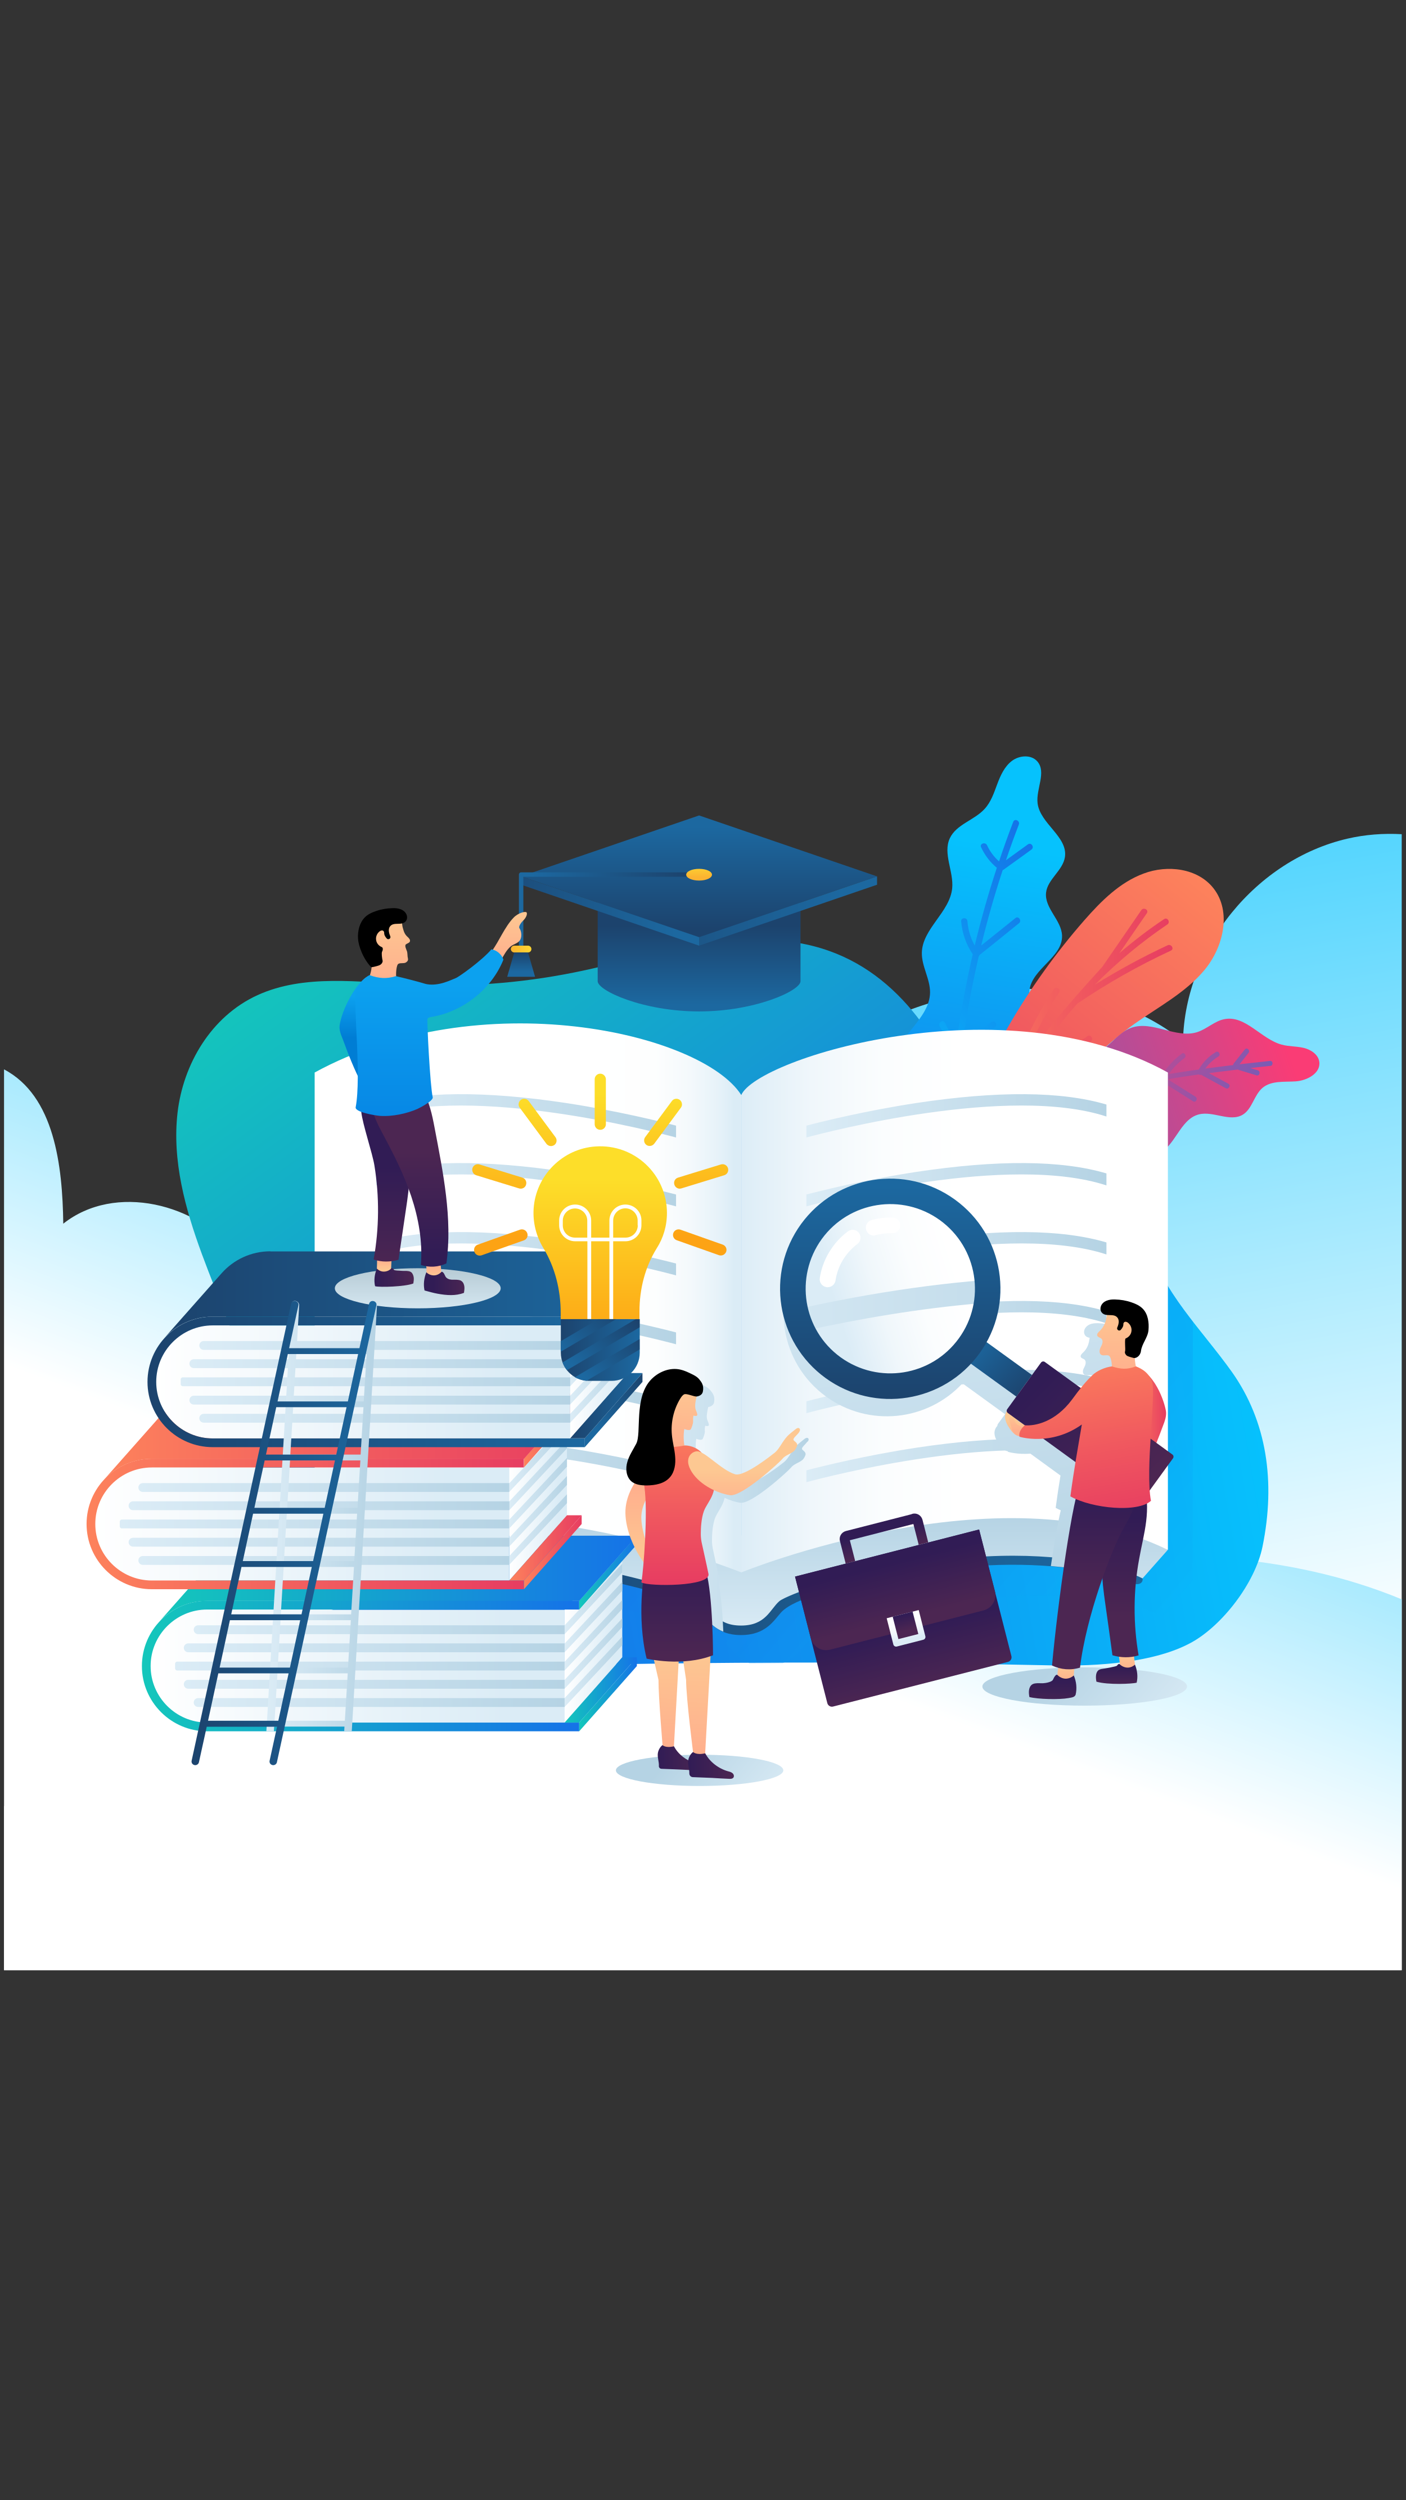 <?xml version="1.0" encoding="utf-8"?>
<!-- Generator: Adobe Illustrator 22.0.0, SVG Export Plug-In . SVG Version: 6.00 Build 0)  -->
<svg version="1.1" id="Layer_1" xmlns="http://www.w3.org/2000/svg" xmlns:xlink="http://www.w3.org/1999/xlink" x="0px" y="0px"
	 viewBox="0 0 1080 1920" style="enable-background:new 0 0 1080 1920;" xml:space="preserve">
<rect x="0" y="0" width="1080" height="1920" fill="#333333" stroke="none"/>
<style type="text/css">
	.st0{fill:url(#SVGID_1_);}
	.st1{fill:url(#SVGID_2_);}
	.st2{fill:url(#SVGID_3_);}
	.st3{fill:url(#SVGID_4_);}
	.st4{fill:url(#SVGID_5_);}
	.st5{fill:url(#SVGID_6_);}
	.st6{opacity:0.4;fill:url(#SVGID_7_);}
	.st7{fill:url(#SVGID_8_);}
	.st8{fill:url(#SVGID_9_);}
	.st9{fill:url(#SVGID_10_);}
	.st10{fill:url(#SVGID_11_);}
	.st11{fill:url(#SVGID_12_);}
	.st12{fill:url(#SVGID_13_);}
	.st13{fill:url(#SVGID_14_);}
	.st14{fill:url(#SVGID_15_);}
	.st15{fill:url(#SVGID_16_);}
	.st16{fill:url(#SVGID_17_);}
	.st17{fill:url(#SVGID_18_);}
	.st18{fill:url(#SVGID_19_);}
	.st19{fill:url(#SVGID_20_);}
	.st20{fill:url(#SVGID_21_);}
	.st21{fill:url(#SVGID_22_);}
	.st22{fill:url(#SVGID_23_);}
	.st23{fill:url(#SVGID_24_);}
	.st24{fill:url(#SVGID_25_);}
	.st25{fill:url(#SVGID_26_);}
	.st26{fill:url(#SVGID_27_);}
	.st27{fill:url(#SVGID_28_);}
	.st28{fill:url(#SVGID_29_);}
	.st29{fill:url(#SVGID_30_);}
	.st30{fill:url(#SVGID_31_);}
	.st31{fill:url(#SVGID_32_);}
	.st32{fill:url(#SVGID_33_);}
	.st33{fill:url(#SVGID_34_);}
	.st34{fill:url(#SVGID_35_);}
	.st35{fill:url(#SVGID_36_);}
	.st36{fill:url(#SVGID_37_);}
	.st37{fill:url(#SVGID_38_);}
	.st38{fill:url(#SVGID_39_);}
	.st39{fill:url(#SVGID_40_);}
	.st40{fill:url(#SVGID_41_);}
	.st41{fill:url(#SVGID_42_);}
	.st42{fill:url(#SVGID_43_);}
	.st43{fill:url(#SVGID_44_);}
	.st44{fill:url(#SVGID_45_);}
	.st45{fill:url(#SVGID_46_);}
	.st46{fill:url(#SVGID_47_);}
	.st47{fill:url(#SVGID_48_);}
	.st48{fill:url(#SVGID_49_);}
	.st49{fill:url(#SVGID_50_);}
	.st50{fill:url(#SVGID_51_);}
	.st51{fill:url(#SVGID_52_);}
	.st52{fill:url(#SVGID_53_);}
	.st53{fill:url(#SVGID_54_);}
	.st54{fill:url(#SVGID_55_);}
	.st55{fill:url(#SVGID_56_);}
	.st56{fill:url(#SVGID_57_);}
	.st57{fill:url(#SVGID_58_);}
	.st58{fill:url(#SVGID_59_);}
	.st59{fill:url(#SVGID_60_);}
	.st60{fill:url(#SVGID_61_);}
	.st61{fill:url(#SVGID_62_);}
	.st62{fill:url(#SVGID_63_);}
	.st63{fill:url(#SVGID_64_);}
	.st64{fill:url(#SVGID_65_);}
	.st65{fill:url(#SVGID_66_);}
	.st66{fill:url(#SVGID_67_);}
	.st67{fill:url(#SVGID_68_);}
	.st68{fill:url(#SVGID_69_);}
	.st69{fill:url(#SVGID_70_);}
	.st70{fill:url(#SVGID_71_);}
	.st71{fill:url(#SVGID_72_);}
	.st72{fill:url(#SVGID_73_);}
	.st73{fill:url(#SVGID_74_);}
	.st74{fill:url(#SVGID_75_);}
	.st75{fill:url(#SVGID_76_);}
	.st76{fill:url(#SVGID_77_);}
	.st77{fill:url(#SVGID_78_);}
	.st78{fill:url(#SVGID_79_);}
	.st79{fill:url(#SVGID_80_);}
	.st80{fill:url(#SVGID_81_);}
	.st81{fill:url(#SVGID_82_);}
	.st82{fill:url(#SVGID_83_);}
	.st83{fill:url(#SVGID_84_);}
	.st84{fill:url(#SVGID_85_);}
	.st85{fill:url(#SVGID_86_);}
	.st86{fill:url(#SVGID_87_);}
	.st87{fill:url(#SVGID_88_);}
	.st88{fill:url(#SVGID_89_);}
	.st89{fill:url(#SVGID_90_);}
	.st90{fill:url(#SVGID_91_);}
	.st91{fill:url(#SVGID_92_);}
	.st92{fill:url(#SVGID_93_);}
	.st93{fill:url(#SVGID_94_);}
	.st94{fill:url(#SVGID_95_);}
	.st95{fill:url(#SVGID_96_);}
	.st96{fill:url(#SVGID_97_);}
	.st97{fill:url(#SVGID_98_);}
	.st98{fill:url(#SVGID_99_);}
	.st99{fill:url(#SVGID_100_);}
	.st100{fill:url(#SVGID_101_);}
	.st101{fill:url(#SVGID_102_);}
	.st102{fill:url(#SVGID_103_);}
	.st103{fill:url(#SVGID_104_);}
	.st104{fill:url(#SVGID_105_);}
	.st105{fill:url(#SVGID_106_);}
	.st106{fill:url(#SVGID_107_);}
	.st107{fill:url(#SVGID_108_);}
	.st108{fill:url(#SVGID_109_);}
	.st109{fill:url(#SVGID_110_);}
	.st110{fill:#FFFFFF;}
	.st111{fill:url(#SVGID_111_);}
	.st112{fill:url(#SVGID_112_);}
	.st113{fill:url(#SVGID_113_);}
	.st114{fill:url(#SVGID_114_);}
	.st115{fill:url(#SVGID_115_);}
	.st116{fill:url(#SVGID_116_);}
	.st117{fill:url(#SVGID_117_);}
	.st118{fill:url(#SVGID_118_);}
	.st119{fill:url(#SVGID_119_);}
	.st120{fill:url(#SVGID_120_);}
	.st121{fill:url(#SVGID_121_);}
	.st122{fill:url(#SVGID_122_);}
	.st123{fill:url(#SVGID_123_);}
	.st124{fill:url(#SVGID_124_);}
	.st125{fill:url(#SVGID_125_);}
	.st126{fill:url(#SVGID_126_);}
	.st127{fill:url(#SVGID_127_);}
	.st128{fill:url(#SVGID_128_);}
	.st129{fill:url(#SVGID_129_);}
	.st130{fill:url(#SVGID_130_);}
	.st131{fill:url(#SVGID_131_);}
	.st132{fill:url(#SVGID_132_);}
	.st133{fill:url(#SVGID_133_);}
	.st134{fill:url(#SVGID_134_);}
	.st135{fill:url(#SVGID_135_);}
	.st136{fill:url(#SVGID_136_);}
	.st137{fill:url(#SVGID_137_);}
	.st138{fill:url(#SVGID_138_);}
	.st139{fill:url(#SVGID_139_);}
	.st140{fill:url(#SVGID_140_);}
	.st141{fill:url(#SVGID_141_);}
	.st142{fill:url(#SVGID_142_);}
	.st143{fill:url(#SVGID_143_);}
	.st144{fill:url(#SVGID_144_);}
	.st145{fill:url(#SVGID_145_);}
</style>
<g>
	<linearGradient id="SVGID_1_" gradientUnits="userSpaceOnUse" x1="426.067" y1="463.735" x2="594.928" y2="1372.363">
		<stop  offset="0" style="stop-color:#06C2FD"/>
		<stop  offset="0.981" style="stop-color:#FFFFFF"/>
	</linearGradient>
	<path class="st0" d="M1076.8,640.6c-14.2-0.8-28.3,0.3-41.7,3.4c-70.1,16.2-124.8,83.5-126.4,155.4c-70.8-56-177.5-50-254.1-2.1
		C578,845,528.2,926.9,498.4,1012.1c-20.1,57.4-32.5,118.5-26.4,178.9c-61-37.3-130.8-63.3-202.3-63.2s-144.9,28.8-189.4,84.9
		c-39.2,49.4-53,115-51.2,178c-8.5-2.3-17.2-3.5-26-3.8v126h1073.6V640.6z"/>
	<linearGradient id="SVGID_2_" gradientUnits="userSpaceOnUse" x1="729.824" y1="662.08" x2="508.462" y2="1250.985">
		<stop  offset="0" style="stop-color:#06C2FD"/>
		<stop  offset="0.981" style="stop-color:#FFFFFF"/>
	</linearGradient>
	<path class="st1" d="M1076.8,1228.2c-176.2-73.1-397.2-8.7-431.2,21.5c-21.6-50.6-45.3-104.1-90.9-135
		c-35.1-23.8-78.6-31.1-120.9-34.8c-78.1-6.9-159.3-3.1-231,28.8c13.6-48.7,10.8-104.8-20.1-144.8c-30.9-40-94.5-55.6-134.1-24.2
		c-0.6-44.5-6.7-98.1-45.5-118.5V1513h1073.6V1228.2z"/>
	<g>
		<linearGradient id="SVGID_3_" gradientUnits="userSpaceOnUse" x1="587.18" y1="1401.747" x2="519.291" y2="1343.991">
			<stop  offset="0" style="stop-color:#DBECF6"/>
			<stop  offset="1" style="stop-color:#B5D3E4"/>
		</linearGradient>
		<path class="st2" d="M601.7,1359.5c0,6.6-28.8,12-64.3,12c-35.5,0-64.3-5.4-64.3-12c0-6.6,28.8-12,64.3-12
			C573,1347.4,601.7,1352.8,601.7,1359.5z"/>
		<linearGradient id="SVGID_4_" gradientUnits="userSpaceOnUse" x1="893.956" y1="1346.761" x2="810.984" y2="1276.173">
			<stop  offset="0" style="stop-color:#DBECF6"/>
			<stop  offset="1" style="stop-color:#B5D3E4"/>
		</linearGradient>
		<path class="st3" d="M911.8,1295.1c0,8.1-35.2,14.7-78.6,14.7c-43.4,0-78.6-6.6-78.6-14.7c0-8.1,35.2-14.7,78.6-14.7
			C876.6,1280.4,911.8,1286.9,911.8,1295.1z"/>
		<linearGradient id="SVGID_5_" gradientUnits="userSpaceOnUse" x1="241.386" y1="705.209" x2="569.521" y2="1151.325">
			<stop  offset="0" style="stop-color:#14C7BB"/>
			<stop  offset="0.981" style="stop-color:#1574E7"/>
		</linearGradient>
		<path class="st4" d="M747.4,865.8c-18.2-56.1-51.2-114.4-110.3-135.5c-31.2-11.2-66.1-10.4-99.1-5.1c-33,5.4-64.9,15.2-97.6,21.7
			c-41,8.2-83.1,11.3-124.9,9.2c-39.8-2-82-8.2-117.7,8.1c-35.9,16.4-57.1,53.3-61.4,90.1c-4.3,36.8,5.8,73.8,18.7,108.8
			c12.9,35,28.8,69.4,36.7,105.7c6,27.4,7.3,55.6,3.9,83.4c-1.6,13.5-4.4,27.4-0.4,40.4c8.8,28.9,45.3,41.2,77.1,47.6
			c74.1,14.8,150.9,20.6,226,10.8c75.1-9.8,148.5-35.8,207.5-79.9c12.9-9.7,25.2-20.2,35.2-32.5c25.2-30.7,34.7-69.8,35.2-107.8
			c0.4-30.8-10.2-61.4-13-92.1C761,913.9,755.1,889.5,747.4,865.8z"/>
		<linearGradient id="SVGID_6_" gradientUnits="userSpaceOnUse" x1="962.586" y1="1020.457" x2="353.274" y2="1125.577">
			<stop  offset="0" style="stop-color:#06C2FD"/>
			<stop  offset="0.981" style="stop-color:#1574E7"/>
		</linearGradient>
		<path class="st5" d="M809.6,1278.9c32.7,0.7,77.6-1.9,106.1-17.9c23-12.9,48.3-45,54.1-73.4c10.1-49.5,3.4-96-23.5-134
			c-23.1-32.5-53.8-61.6-64.3-100.1c-8.6-31.5,1.1-67.8-15.7-95.8c-16.1-26.9-50.8-35.7-82.1-37.3c-52.2-2.7-104.5,7.9-153.6,25.9
			c-104.1,38.2-196,111-252.7,206.3c-29.7,50-49.7,105.4-81,154.5c-10.1,15.8-21.4,31-30.3,47.5c-3.6,6.6-11.1,17.9-11,25.6
			c0.1,9.8,8.2,4.7,14.9,3.8c42.8-5.3,88-3.3,131.1-4.4c87.4-2.3,174.8-3.2,262.3-2.8C712.5,1277.2,761.1,1277.9,809.6,1278.9z"/>
		<linearGradient id="SVGID_7_" gradientUnits="userSpaceOnUse" x1="918.721" y1="1339.654" x2="561.564" y2="1035.804">
			<stop  offset="0" style="stop-color:#06C2FD"/>
			<stop  offset="0.981" style="stop-color:#1574E7"/>
		</linearGradient>
		<path class="st6" d="M916.3,1015c-14.7-19-28.1-38.5-34.4-61.4c-8.6-31.5,1.1-67.8-15.7-95.8c-16.1-26.9-50.8-35.7-82.1-37.3
			c-52.2-2.7-104.5,7.9-153.6,25.9c-14.2,5.2-28.1,11-41.7,17.5c-0.1,0.2-0.2,0.4-0.3,0.6c-0.1-0.1-0.2-0.2-0.2-0.3
			c-86.5,41-161.6,106.4-210.4,188.6c-29.7,50-49.7,105.4-81,154.5c-5.8,9.1-12,18-17.9,27l1.1,1.3v0.6c0,2.9,3.5,4.8,6.5,3.6
			c22.4-8.9,103.6-32.9,251.9,11.3c0,0,13.8,4.7,19.3,10.9c4.1,4.6,8.5,11.7,17.9,15.2c8.6,0,17.1-0.1,25.7-0.1
			c9.3-3.6,13.6-10.6,17.7-15.1c5.6-6.3,19.3-10.9,19.3-10.9c148.3-44.1,229.5-20.2,251.9-11.3c3,1.2,7.3-0.1,6.5-4.2l19.3-21.8
			L916.3,1015z"/>
		<g>
			<linearGradient id="SVGID_8_" gradientUnits="userSpaceOnUse" x1="770.456" y1="649.201" x2="723.656" y2="942.388">
				<stop  offset="0" style="stop-color:#06C2FD"/>
				<stop  offset="0.981" style="stop-color:#1574E7"/>
			</linearGradient>
			<path class="st7" d="M697.3,861c-0.7,13.6-12,26.2-8.4,39.4c2.7,9.6,13.1,15.5,23,16.2c10,0.6,19.7-2.9,29.1-6.4
				c10.8-4.1,21.8-8.4,30.4-15.9c8.7-7.6,14.8-19.1,12.7-30.5c-2-10.9-11-20.8-8.6-31.6c2.9-13,20.6-18.2,24.1-31
				c3.8-13.7-10.8-27-8.8-41.1c2.3-16.4,25.5-25,25-41.6c-0.4-11.9-13.5-21-12.3-32.9c1.1-10.4,12.9-17,14.5-27.4
				c2.4-15.7-19.1-25.6-21-41.4c-1.3-11,7-23.8-0.2-32.1c-4.7-5.4-13.8-4.7-19.5-0.4c-5.7,4.3-8.8,11.2-11.3,17.9
				c-2.5,6.7-4.8,13.7-9.7,19c-7.9,8.7-21.7,11.8-26.7,22.5c-5.5,11.8,3.1,25.6,1.8,38.5c-1.9,18.4-22.9,31-23.3,49.4
				c-0.2,10.5,6.4,20.1,6.3,30.6c-0.3,20.7-26.1,33.7-27.8,54.3C685.6,832,698.2,845.7,697.3,861z"/>
			
				<linearGradient id="SVGID_9_" gradientUnits="userSpaceOnUse" x1="658.028" y1="859.19" x2="870.863" y2="859.19" gradientTransform="matrix(0.83 -0.557 0.557 0.83 -358.231 494.17)">
				<stop  offset="0" style="stop-color:#06C2FD"/>
				<stop  offset="0.981" style="stop-color:#1574E7"/>
			</linearGradient>
			<path class="st8" d="M738,816.9C738.1,816.9,738.1,816.9,738,816.9c6.9-11,15.8-20.4,26.3-28.1c2.5-1.8-0.2-5.8-2.7-4
				c-8.8,6.4-16.5,14-23,22.7c3.2-24.6,7.6-49,13.2-73.1c0.3-0.3,0.5-0.6,0.6-1c10.1-8.1,20.2-16.2,30.3-24.4c2.4-1.9-0.3-5.9-2.7-4
				c-8.8,7-17.5,14.1-26.3,21.1c4.7-19.5,10.2-38.8,16.5-57.9c0.2-0.1,0.4-0.2,0.6-0.3c7.2-5.2,14.4-10.3,21.5-15.5
				c2.5-1.8-0.2-5.8-2.7-4c-5.6,4.1-11.3,8.1-16.9,12.2c3.1-9.2,6.4-18.3,9.9-27.4c1.1-2.9-3.2-5-4.3-2.1
				c-3.9,10.1-7.5,20.2-10.9,30.4c-3.9-3.5-7-7.6-9.2-12.4c-1.3-2.8-5.9-1.3-4.6,1.5c2.9,6.2,6.9,11.5,12.1,15.8
				c-6.5,19.7-12.1,39.6-17,59.7c-3.2-5.8-5.1-12.1-5.6-18.8c-0.3-3.1-5.1-2.8-4.8,0.3c0.8,9.1,3.8,17.7,8.9,25.2
				c-5.4,23.5-9.8,47.2-13,71.1c-2.3-6.4-5.1-12.5-8.4-18.6c-1.5-2.7-5.5,0-4,2.7c4.6,8.6,8.2,17.7,10.9,27
				c-4.6,38.3-6.2,77.1-4.9,115.7c0.1,3.1,4.9,2.8,4.8-0.3c-1.3-37.6,0.3-75.3,4.6-112.6C737.7,817.8,737.9,817.4,738,816.9z"/>
		</g>
		<g>
			
				<linearGradient id="SVGID_10_" gradientUnits="userSpaceOnUse" x1="963.141" y1="741.697" x2="697.48" y2="933.028" gradientTransform="matrix(0.965 -0.263 0.263 0.965 -203.871 212.139)">
				<stop  offset="0" style="stop-color:#FD825C"/>
				<stop  offset="0.574" style="stop-color:#F0585F"/>
				<stop  offset="1" style="stop-color:#E73D61"/>
			</linearGradient>
			<path class="st9" d="M932.1,682.1c14.1,17.9,7.7,45.3-6.9,62.8c-14.6,17.5-35.4,28.3-54,41.5c-38.9,27.8-68,66.8-96.1,105.5
				c-5.1,7-10.4,14.2-18,18.3c-7.6,4.1-18.3,3.9-23.8-2.7c-6.1-7.3-3.6-18.2-0.6-27.1c21.6-63.7,55.9-123.1,100.2-173.7
				c12.9-14.7,27.2-29.1,45.6-35.9C896.8,663.9,920,666.7,932.1,682.1z"/>
			
				<linearGradient id="SVGID_11_" gradientUnits="userSpaceOnUse" x1="-4116.145" y1="395.583" x2="-3941.738" y2="395.583" gradientTransform="matrix(-1 1.290000e-02 1.290000e-02 1 -3219.227 470.72)">
				<stop  offset="0" style="stop-color:#E73D61"/>
				<stop  offset="0.426" style="stop-color:#F0585F"/>
				<stop  offset="1" style="stop-color:#FD825C"/>
			</linearGradient>
			<path class="st10" d="M776.2,834.1c-0.4-0.5-0.6-1.2-0.4-2.1c7.6-25.6,18.9-50,33.6-72.3c1.7-2.6,5.9-0.2,4.2,2.4
				c-11.9,18.1-21.6,37.4-28.8,57.7c4-6.4,8.2-12.7,12.5-18.9c14.4-20.6,49-57.9,49.4-58.4c10-14.5,20-29.1,30-43.6
				c1.7-2.5,6-0.2,4.2,2.4c-7,10.2-14.1,20.5-21.1,30.7c10.9-9.4,22.4-18.2,34.4-26.2c2.6-1.7,5,2.4,2.5,4.1
				c-20.1,13.6-38.7,29.1-55.7,46.3c18-11.2,36.6-21.3,55.9-30.3c2.8-1.3,5.3,2.8,2.5,4.1c-25,11.6-49,25.2-71.9,40.7c0,0,0,0,0,0
				c-9.9,11.2-19.2,23-27.8,35.4c-8.9,12.9-17,26.2-24.7,39.8c18.4-18.7,38.6-35.5,60.3-50.2c2.6-1.7,5,2.4,2.5,4.1
				c-26.1,17.6-49.8,38.3-70.9,61.7c-0.2,0.2-0.4,0.4-0.7,0.5c-11.7,22.2-22.4,45-33,67.7c-1.3,2.8-5.5,0.4-4.2-2.4
				C743.7,895.9,758.6,864.2,776.2,834.1z"/>
		</g>
		<g>
			
				<linearGradient id="SVGID_12_" gradientUnits="userSpaceOnUse" x1="764.081" y1="891.721" x2="1002.182" y2="878.193" gradientTransform="matrix(0.965 -0.263 0.263 0.965 -203.871 212.139)">
				<stop  offset="0" style="stop-color:#785CB5"/>
				<stop  offset="0.969" style="stop-color:#FA3C75"/>
			</linearGradient>
			<path class="st11" d="M779.3,823.3c-6.4,6.2-16.8,5.4-24.7,9.4c-13.1,6.8-15.4,25.7-8.7,38.8c6.7,13.1,19.7,21.6,32.2,29.4
				c7,4.3,14.1,8.6,22.1,10.5c8,1.9,17,1,23.3-4.3c7.3-6.1,9.8-17.1,18.1-21.9c13.9-8.1,32.2,7.3,47.1,1.4
				c14.1-5.6,17.4-27,32.1-30.8c11.1-2.9,23.9,6.1,33.8,0.2c7.4-4.5,8.6-15.1,15.3-20.7c6.8-5.6,16.6-4.3,25.4-4.9
				c8.8-0.6,19.3-6.3,18.1-15c-0.8-5.7-6.5-9.4-12-10.7c-5.6-1.3-11.4-1-16.9-2.5c-15.8-4.3-27.7-22.6-43.8-19.6
				c-7.7,1.4-13.6,7.6-21.1,10c-16.4,5.2-34.5-9.2-50.7-3.3c-11.4,4.2-18,17.4-29.7,20.7c-8.4,2.4-17.2-0.9-25.6-3.1
				c-8.4-2.2-18.6-3-24.8,3.1C784.8,813.7,783.2,819.4,779.3,823.3z"/>
			
				<linearGradient id="SVGID_13_" gradientUnits="userSpaceOnUse" x1="590.813" y1="459.481" x2="766.35" y2="459.481" gradientTransform="matrix(0.878 0.478 -0.478 0.878 482.035 124.478)">
				<stop  offset="3.117030e-02" style="stop-color:#FA3C75"/>
				<stop  offset="1" style="stop-color:#785CB5"/>
			</linearGradient>
			<path class="st12" d="M975.5,814.7c-7.8,0.9-15.6,1.7-23.4,2.6c2.3-2.9,4.6-5.8,6.9-8.7c1.6-2-1.3-4.7-2.8-2.7
				c-2.8,3.6-5.7,7.1-8.5,10.7c-0.3,0.4-0.5,0.9-0.5,1.3c-7.1,0.9-14.3,1.7-21.4,2.7c2.7-3.7,6-6.8,10.1-9.3c2.2-1.3,0.1-4.7-2-3.4
				c-5.5,3.3-9.9,7.8-13.1,13.4c-7.7,1.1-15.4,2.2-23.1,3.5c3.4-4.7,7.4-8.8,12.1-12.3c2-1.5,0-4.9-2-3.4
				c-6.2,4.6-11.3,10.2-15.5,16.6c-9.3,1.6-18.6,3.5-27.8,5.6c4.3-5.3,9.3-10.1,14.8-14.2c2-1.5,0-4.9-2-3.4
				c-7.2,5.4-13.4,11.7-18.7,19c-9.2,2.2-18.3,4.7-27.3,7.5c3-5.3,6.9-9.9,11.7-13.9c2-1.6-0.9-4.3-2.8-2.7
				c-6.1,5-10.9,11.2-14.1,18.3c-7.6,2.5-15.1,5.3-22.5,8.3c2.4-4.9,4.7-9.8,7.1-14.7c1.1-2.3-2.4-4.2-3.5-1.9
				c-3,6.3-6.1,12.6-9.1,18.9c-20.4,8.8-39.8,19.9-57.8,34.1c-2,1.6,0,5,2,3.4c17.6-13.9,36.6-24.8,56.6-33.5c0,0,0,0,0,0
				c0.1,0.1,0.2,0.2,0.4,0.3c11.7,7,24.1,12.4,37.2,16.2c2.4,0.7,3.3-3.1,0.9-3.9c-11.9-3.5-23.3-8.4-34.1-14.6
				c7.4-3.1,15-5.9,22.7-8.5c0.2,0.1,0.3,0.2,0.5,0.3c0.2,0.2,0.3,0.4,0.6,0.5c10.3,6,20.5,11.9,30.8,17.9c2.2,1.3,4.1-2.2,1.9-3.5
				c-9.6-5.6-19.3-11.2-28.9-16.8c8.6-2.7,17.4-5.2,26.3-7.4c8.8,8.4,19,15.1,30.2,19.8c2.3,1,4.2-2.5,1.9-3.5
				c-10.1-4.3-19.4-10.1-27.5-17.4c9.8-2.3,19.8-4.3,29.7-6.1c0.1,0.1,0.3,0.3,0.5,0.4c0.1,0.2,0.3,0.4,0.6,0.5
				c7.9,5,15.9,10,23.8,15c2.2,1.4,4-2.1,1.9-3.5c-7.1-4.5-14.2-8.9-21.3-13.4c7.9-1.4,15.9-2.6,23.8-3.7c0.6,0.4,1.3,0.5,1.9,0.2
				c0.1,0.1,0.1,0.1,0.2,0.2c6.2,3.4,12.5,6.8,18.7,10.2c2.2,1.2,4.1-2.3,1.9-3.5c-5-2.7-10-5.4-14.9-8.1c7.4-1,14.9-1.9,22.3-2.8
				c0.2,0.2,0.5,0.3,0.8,0.4c4.5,1.4,9,2.7,13.5,4.1c2.4,0.7,3.3-3.1,0.9-3.9c-1.9-0.6-3.8-1.1-5.7-1.7c5.2-0.6,10.4-1.2,15.5-1.7
				C978.1,818.4,978,814.4,975.5,814.7z"/>
		</g>
		<g>
			<linearGradient id="SVGID_14_" gradientUnits="userSpaceOnUse" x1="257.233" y1="1200.422" x2="881.484" y2="1200.422">
				<stop  offset="0" style="stop-color:#1C436D"/>
				<stop  offset="1" style="stop-color:#1C68A0"/>
			</linearGradient>
			<path class="st13" d="M881.5,1180.4l-69.9-35.2l-242.3,41l-242.3-41l-69.9,35.2l3.7,31.5v0.6c0,2.9,3.5,4.8,6.5,3.6
				c22.4-8.9,103.6-32.9,251.9,11.3c0,0,13.8,4.7,19.3,10.9c5.6,6.3,11.7,17.3,30.7,17.3c19,0,25.1-11.1,30.7-17.3
				c5.6-6.3,19.3-10.9,19.3-10.9c148.3-44.1,229.5-20.2,251.9-11.3c3,1.2,7.3-0.1,6.5-4.2l0,0L881.5,1180.4z"/>
			<linearGradient id="SVGID_15_" gradientUnits="userSpaceOnUse" x1="569.359" y1="1255.922" x2="569.359" y2="1163.561">
				<stop  offset="0" style="stop-color:#DBECF6"/>
				<stop  offset="1" style="stop-color:#B5D3E4"/>
			</linearGradient>
			<path class="st14" d="M881.5,1173.4l-69.9-35.2l-242.3,41l-242.3-41l-69.9,35.2l-15.6,16.8l19.3,21.8c0,0,81.4-44.3,258.4,8.4
				c0,0,14.7,4.9,19.3,8.6c9.1,7.2,11.7,19.3,30.7,19.3c19,0,22.2-12.3,29.3-18.6c3.4-3,20.7-9.2,20.7-9.2
				c177.1-52.7,258.4-8.4,258.4-8.4l19.3-21.8L881.5,1173.4z"/>
			<linearGradient id="SVGID_16_" gradientUnits="userSpaceOnUse" x1="738.023" y1="999.112" x2="565.576" y2="999.112">
				<stop  offset="0" style="stop-color:#FFFFFF"/>
				<stop  offset="0.342" style="stop-color:#FBFDFE"/>
				<stop  offset="0.661" style="stop-color:#F0F7FB"/>
				<stop  offset="0.97" style="stop-color:#DDEDF7"/>
				<stop  offset="1" style="stop-color:#DBECF6"/>
			</linearGradient>
			<path class="st15" d="M569.4,1207.5c0,0,198.4-80.9,327.7-17.3V823.6c-126.1-69.7-315.7-11-327.7,17.3V1207.5z"/>
			<g>
				<linearGradient id="SVGID_17_" gradientUnits="userSpaceOnUse" x1="619.345" y1="856.87" x2="849.89" y2="856.87">
					<stop  offset="0" style="stop-color:#DBECF6"/>
					<stop  offset="1" style="stop-color:#B5D3E4"/>
				</linearGradient>
				<path class="st16" d="M704.1,847c-39.4,6-72.8,14.3-84.7,17.4v9.1c16.4-4.4,155.4-40.6,230.5-16.1v-9.2
					C815.5,838,766.5,837.6,704.1,847z"/>
			</g>
			<g>
				<linearGradient id="SVGID_18_" gradientUnits="userSpaceOnUse" x1="619.345" y1="909.805" x2="849.89" y2="909.805">
					<stop  offset="0" style="stop-color:#DBECF6"/>
					<stop  offset="1" style="stop-color:#B5D3E4"/>
				</linearGradient>
				<path class="st17" d="M704.1,899.9c-39.4,6-72.8,14.3-84.7,17.4v9.1c16.4-4.4,155.4-40.6,230.5-16.1v-9.2
					C815.5,890.9,766.5,890.5,704.1,899.9z"/>
			</g>
			<g>
				<linearGradient id="SVGID_19_" gradientUnits="userSpaceOnUse" x1="619.345" y1="962.739" x2="849.89" y2="962.739">
					<stop  offset="0" style="stop-color:#DBECF6"/>
					<stop  offset="1" style="stop-color:#B5D3E4"/>
				</linearGradient>
				<path class="st18" d="M704.1,952.9c-39.4,6-72.8,14.3-84.7,17.4v9.1c16.4-4.4,155.4-40.6,230.5-16.1v-9.2
					C815.5,943.9,766.5,943.5,704.1,952.9z"/>
			</g>
			<g>
				<linearGradient id="SVGID_20_" gradientUnits="userSpaceOnUse" x1="619.345" y1="1015.673" x2="849.89" y2="1015.673">
					<stop  offset="0" style="stop-color:#DBECF6"/>
					<stop  offset="1" style="stop-color:#B5D3E4"/>
				</linearGradient>
				<path class="st19" d="M704.1,1005.8c-39.4,6-72.8,14.3-84.7,17.4v9.1c16.4-4.4,155.4-40.6,230.5-16.1v-9.2
					C815.5,996.8,766.5,996.4,704.1,1005.8z"/>
			</g>
			<g>
				<linearGradient id="SVGID_21_" gradientUnits="userSpaceOnUse" x1="619.345" y1="1068.608" x2="849.89" y2="1068.608">
					<stop  offset="0" style="stop-color:#DBECF6"/>
					<stop  offset="1" style="stop-color:#B5D3E4"/>
				</linearGradient>
				<path class="st20" d="M704.1,1058.7c-39.4,6-72.8,14.3-84.7,17.4v9.1c16.4-4.4,155.4-40.6,230.5-16.1v-9.2
					C815.5,1049.7,766.5,1049.3,704.1,1058.7z"/>
			</g>
			<g>
				<linearGradient id="SVGID_22_" gradientUnits="userSpaceOnUse" x1="619.345" y1="1121.542" x2="849.89" y2="1121.542">
					<stop  offset="0" style="stop-color:#DBECF6"/>
					<stop  offset="1" style="stop-color:#B5D3E4"/>
				</linearGradient>
				<path class="st21" d="M704.1,1111.7c-39.4,6-72.8,14.3-84.7,17.4v9.1c16.4-4.4,155.4-40.6,230.5-16.1v-9.2
					C815.5,1102.7,766.5,1102.3,704.1,1111.7z"/>
			</g>
			<linearGradient id="SVGID_23_" gradientUnits="userSpaceOnUse" x1="456.728" y1="996.685" x2="564.003" y2="996.685">
				<stop  offset="0" style="stop-color:#FFFFFF"/>
				<stop  offset="0.432" style="stop-color:#FDFEFE"/>
				<stop  offset="0.684" style="stop-color:#F4F9FC"/>
				<stop  offset="0.889" style="stop-color:#E6F2F9"/>
				<stop  offset="1" style="stop-color:#DBECF6"/>
			</linearGradient>
			<path class="st22" d="M569.4,1207.5c0,0-198.4-80.9-327.7-17.3V823.6c127.3-69.4,297.1-30.6,327.7,17.3V1207.5z"/>
			<g>
				<linearGradient id="SVGID_24_" gradientUnits="userSpaceOnUse" x1="288.827" y1="856.87" x2="519.372" y2="856.87">
					<stop  offset="0" style="stop-color:#DBECF6"/>
					<stop  offset="1" style="stop-color:#B5D3E4"/>
				</linearGradient>
				<path class="st23" d="M434.6,847c39.4,6,72.8,14.3,84.7,17.4v9.1c-16.4-4.4-155.4-40.6-230.5-16.1v-9.2
					C323.2,838,372.2,837.6,434.6,847z"/>
			</g>
			<g>
				<linearGradient id="SVGID_25_" gradientUnits="userSpaceOnUse" x1="288.827" y1="909.805" x2="519.372" y2="909.805">
					<stop  offset="0" style="stop-color:#DBECF6"/>
					<stop  offset="1" style="stop-color:#B5D3E4"/>
				</linearGradient>
				<path class="st24" d="M434.6,899.9c39.4,6,72.8,14.3,84.7,17.4v9.1c-16.4-4.4-155.4-40.6-230.5-16.1v-9.2
					C323.2,890.9,372.2,890.5,434.6,899.9z"/>
			</g>
			<g>
				<linearGradient id="SVGID_26_" gradientUnits="userSpaceOnUse" x1="288.827" y1="962.739" x2="519.372" y2="962.739">
					<stop  offset="0" style="stop-color:#DBECF6"/>
					<stop  offset="1" style="stop-color:#B5D3E4"/>
				</linearGradient>
				<path class="st25" d="M434.6,952.9c39.4,6,72.8,14.3,84.7,17.4v9.1c-16.4-4.4-155.4-40.6-230.5-16.1v-9.2
					C323.2,943.9,372.2,943.5,434.6,952.9z"/>
			</g>
			<g>
				<linearGradient id="SVGID_27_" gradientUnits="userSpaceOnUse" x1="288.827" y1="1015.673" x2="519.372" y2="1015.673">
					<stop  offset="0" style="stop-color:#DBECF6"/>
					<stop  offset="1" style="stop-color:#B5D3E4"/>
				</linearGradient>
				<path class="st26" d="M434.6,1005.8c39.4,6,72.8,14.3,84.7,17.4v9.1c-16.4-4.4-155.4-40.6-230.5-16.1v-9.2
					C323.2,996.8,372.2,996.4,434.6,1005.8z"/>
			</g>
			<g>
				<linearGradient id="SVGID_28_" gradientUnits="userSpaceOnUse" x1="288.827" y1="1068.608" x2="519.372" y2="1068.608">
					<stop  offset="0" style="stop-color:#DBECF6"/>
					<stop  offset="1" style="stop-color:#B5D3E4"/>
				</linearGradient>
				<path class="st27" d="M434.6,1058.7c39.4,6,72.8,14.3,84.7,17.4v9.1c-16.4-4.4-155.4-40.6-230.5-16.1v-9.2
					C323.2,1049.7,372.2,1049.3,434.6,1058.7z"/>
			</g>
			<g>
				<linearGradient id="SVGID_29_" gradientUnits="userSpaceOnUse" x1="288.827" y1="1121.542" x2="519.372" y2="1121.542">
					<stop  offset="0" style="stop-color:#DBECF6"/>
					<stop  offset="1" style="stop-color:#B5D3E4"/>
				</linearGradient>
				<path class="st28" d="M434.6,1111.7c39.4,6,72.8,14.3,84.7,17.4v9.1c-16.4-4.4-155.4-40.6-230.5-16.1v-9.2
					C323.2,1102.7,372.2,1102.3,434.6,1111.7z"/>
			</g>
		</g>
		<linearGradient id="SVGID_30_" gradientUnits="userSpaceOnUse" x1="490.865" y1="1156.567" x2="621.146" y2="1156.567">
			<stop  offset="0" style="stop-color:#DBECF6"/>
			<stop  offset="1" style="stop-color:#B5D3E4"/>
		</linearGradient>
		<path class="st29" d="M620.8,1104.5c-0.8-0.8-2.2-0.1-3,0.6c-5.2,4.3-6,4.4-9.8,10.2c-2,3-3.8,6.2-6.7,8.2
			c0,0-21.7,17.5-28.6,15.2c-8.7-2.8-18.5-13.1-25-16.3c-0.2-0.3-0.5-0.6-0.8-0.8c-5.3-4.8-11.6-4.5-11.6-4.5s-0.1,0-0.3,0.1
			c-0.7-4.1-0.8-8.2-0.2-12.3c1.6,0.5,3.2,1.2,4.8,0.4c0.4-0.5,1.9-4.2,1.8-6.1c-0.1-1.9,0-2.9,0.3-4.4c0.8,0.5,2.7,0.5,2.8-0.4
			c0.1-1-0.7-2.8-1.1-3.7c-1.1-2.7-0.1-6.8,0.6-10.2c2.1-0.3,4.1-1.5,4.5-3.6c0.9-4.8-1.2-7.2-2.8-9.2c-1.6-2-3.9-3.1-6.1-4.2
			c-2.7-1.2-5.4-2.4-8.2-3.1c-7.7-1.7-15.9,1.5-21.5,7.3c-13.2,13.5-7.1,40.2-11.3,48.1c-2.3,4.4-5.2,8.7-6.6,13.5
			c-1.4,4.8-1,10.7,2.6,14.1c0.8,0.8,1.8,1.4,2.8,1.9c-4.2,6.7-7.3,15-6.7,24.3c1,14.1,8,26.7,13.5,34.6c-0.6,6.7-1.2,12.1-1.6,15
			c0.3,0.2,0.7,0.3,1.1,0.4c-0.1,1-0.2,2-0.3,3.1c5.2,1.4,10.4,2.9,15.7,4.5c0,0,13.8,4.7,19.3,10.9c4,4.5,8.2,11.3,17.2,14.9
			c-0.5-12.2-1.5-27.3-3.7-37.8c0.6-0.7,0.9-1.6,0.7-2.5c-1.3-6.4-4.5-20.4-5.1-23.7c-0.4-2-0.6-4.1-0.6-6.2
			c0-4.3,0.4-11.6,2.3-16.9c1.8-4.8,6.1-9.3,7.4-15.7c4.2,2,8.5,3.3,12,3.8c8.9,1.3,37-24.5,38.8-26.8c2.5-3.2,5.8-3.5,9-6.1
			c0.9-0.7,2.5-3.4,2.4-4.6c-0.1-1.7-2.3-2.9-2.6-3.4c-0.9-1.4,1.8-3.2,3.7-5.7C620.9,1106.8,621.6,1105.4,620.8,1104.5z
			 M505.6,1186.7c-1.9-6.5-3.2-13.2-2.8-17.9c0.3-3.9,1.5-7.4,3.1-10.7C506.3,1166.7,506.1,1176.9,505.6,1186.7z"/>
		<linearGradient id="SVGID_31_" gradientUnits="userSpaceOnUse" x1="709.785" y1="874.391" x2="772.996" y2="1250.718">
			<stop  offset="0" style="stop-color:#DBECF6"/>
			<stop  offset="1" style="stop-color:#B5D3E4"/>
		</linearGradient>
		<path class="st30" d="M882.5,1126.4l-13.9-10.1c1.2-19,2.7-36.7,1.1-41c-3.1-8.3-9.7-10-11.7-11c-0.4-2-0.7-4-0.8-5.9
			c1.9-0.1,4.2-2,4.6-5c0.7-5.4,5-9.8,5.5-15.2c0.5-5.4-0.2-11.4-4-15.3c-2.2-2.3-5.3-3.6-8.3-4.7c-3.8-1.3-7.7-2-11.7-2.1
			c-2.1,0-4.2,0.1-6.1,0.9c-2.4,1-4.4,3-4.5,5.8c0,1,0.3,2,0.9,2.8c0.9,1.1,2.1,1.5,3.4,1.7c-0.3,1.4-0.4,2.9-0.8,4.2
			c-0.7,2.7-2.2,5.3-4.3,7.2c-1,0.9-2.2,2.2-1.7,3.4c0.5,1,1.9,1.2,2.8,1.9c1.1,0.9,1.1,2.6,0.7,4c-0.4,1.4-1.3,2.6-1.7,3.9
			c-0.4,1.4-0.2,3.1,1.1,3.8c1.6,1,3.8-0.2,5.5,0.5c1.5,0.7,2.3,5.5,2.2,7.9c-4.7,0.5-11.3,3.3-14.3,6.6c-2.5,2.3-5.2,5.3-8.1,9
			l-24-17.4c-1.9-1.4-4.6-1-6,1l-5.2,7.1l-32.7-23.7c19.2-34.6,10-78.9-22.8-102.7c-35.5-25.7-85.1-17.8-110.8,17.7
			c-25.7,35.5-17.8,85.1,17.7,110.8c32.9,23.8,77.8,18.8,104.7-10.2l32.7,23.7l-5.2,7.1c-0.5,0.6-0.7,1.3-0.8,2
			c-1.4,1.4-2.2,3.6-2.1,5.6c0.1,2.8,1.5,5.4,3.1,7.8c0.9,1.4,1.9,2.7,3.2,3.8c0,0,0,0.1,0.1,0.1c1,1.2,2.4,1.8,3.9,2.1
			c0,0.1,0,0.3,0.1,0.4c0,0,7.1,2.2,17.2,1.4l23.1,16.8c-1.3,7.7-2.5,15.8-3.7,24.8c1.2,0.7,2.5,1.3,3.9,1.9
			c-2.4,10.3-5.1,25.7-7.6,42.8c23,1.9,40.2,5.7,51.9,9.2c0.4-2.9,0.9-5.8,1.4-8.7c1.7-9.1,4-18,5.1-27.2c0.5-4.2,0.8-8.6,0.6-12.8
			c1.1-0.6,2-1.2,2.8-1.9c-0.4-2.2-0.7-4.6-0.9-7.4l15.5-21.4C884.9,1130.5,884.5,1127.8,882.5,1126.4z"/>
		<g>
			<g>
				<linearGradient id="SVGID_32_" gradientUnits="userSpaceOnUse" x1="433.659" y1="1254.385" x2="477.986" y2="1254.385">
					<stop  offset="0" style="stop-color:#FFFFFF"/>
					<stop  offset="0.854" style="stop-color:#DBECF6"/>
				</linearGradient>
				<polygon class="st31" points="433.7,1236.1 433.7,1322.8 478,1272.7 478,1186 				"/>
				<g>
					<linearGradient id="SVGID_33_" gradientUnits="userSpaceOnUse" x1="115.713" y1="1279.439" x2="433.659" y2="1279.439">
						<stop  offset="0" style="stop-color:#FFFFFF"/>
						<stop  offset="0.854" style="stop-color:#DBECF6"/>
					</linearGradient>
					<path class="st32" d="M159.1,1236.1c-23.9,0-43.4,19.5-43.4,43.4c0,23.9,19.5,43.4,43.4,43.4h274.6v-86.7H159.1z"/>
				</g>
				<linearGradient id="SVGID_34_" gradientUnits="userSpaceOnUse" x1="134.49" y1="1279.439" x2="433.659" y2="1279.439">
					<stop  offset="0" style="stop-color:#DBECF6"/>
					<stop  offset="1" style="stop-color:#B5D3E4"/>
				</linearGradient>
				<path class="st33" d="M433.7,1282.8H136.1c-0.9,0-1.6-0.7-1.6-1.6v-3.6c0-0.9,0.7-1.6,1.6-1.6h297.6V1282.8z"/>
				<g>
					<linearGradient id="SVGID_35_" gradientUnits="userSpaceOnUse" x1="433.659" y1="1255.763" x2="477.958" y2="1255.763">
						<stop  offset="0" style="stop-color:#DBECF6"/>
						<stop  offset="1" style="stop-color:#B5D3E4"/>
					</linearGradient>
					<polygon class="st34" points="433.7,1282.8 478,1235.5 478,1228.7 433.7,1276.1 					"/>
					<linearGradient id="SVGID_36_" gradientUnits="userSpaceOnUse" x1="433.659" y1="1269.736" x2="477.958" y2="1269.736">
						<stop  offset="0" style="stop-color:#DBECF6"/>
						<stop  offset="1" style="stop-color:#B5D3E4"/>
					</linearGradient>
					<polygon class="st35" points="433.7,1296.8 478,1249.4 478,1242.7 433.7,1290 					"/>
					<linearGradient id="SVGID_37_" gradientUnits="userSpaceOnUse" x1="433.659" y1="1283.708" x2="477.958" y2="1283.708">
						<stop  offset="0" style="stop-color:#DBECF6"/>
						<stop  offset="1" style="stop-color:#B5D3E4"/>
					</linearGradient>
					<polygon class="st36" points="433.7,1310.8 478,1263.4 478,1256.7 433.7,1304 					"/>
					<linearGradient id="SVGID_38_" gradientUnits="userSpaceOnUse" x1="433.659" y1="1241.791" x2="477.958" y2="1241.791">
						<stop  offset="0" style="stop-color:#DBECF6"/>
						<stop  offset="1" style="stop-color:#B5D3E4"/>
					</linearGradient>
					<polygon class="st37" points="433.7,1268.8 478,1221.5 478,1214.7 433.7,1262.1 					"/>
					<linearGradient id="SVGID_39_" gradientUnits="userSpaceOnUse" x1="433.659" y1="1227.818" x2="477.958" y2="1227.818">
						<stop  offset="0" style="stop-color:#DBECF6"/>
						<stop  offset="1" style="stop-color:#B5D3E4"/>
					</linearGradient>
					<polygon class="st38" points="433.7,1254.9 478,1207.5 478,1200.8 433.7,1248.1 					"/>
				</g>
				<linearGradient id="SVGID_40_" gradientUnits="userSpaceOnUse" x1="141.235" y1="1265.467" x2="433.659" y2="1265.467">
					<stop  offset="0" style="stop-color:#DBECF6"/>
					<stop  offset="1" style="stop-color:#B5D3E4"/>
				</linearGradient>
				<path class="st39" d="M433.7,1268.8H144.6c-1.9,0-3.4-1.5-3.4-3.4l0,0c0-1.9,1.5-3.4,3.4-3.4h289.1V1268.8z"/>
				<linearGradient id="SVGID_41_" gradientUnits="userSpaceOnUse" x1="148.788" y1="1251.494" x2="433.659" y2="1251.494">
					<stop  offset="0" style="stop-color:#DBECF6"/>
					<stop  offset="1" style="stop-color:#B5D3E4"/>
				</linearGradient>
				<path class="st40" d="M433.7,1254.9H152.2c-1.9,0-3.4-1.5-3.4-3.4l0,0c0-1.9,1.5-3.4,3.4-3.4h281.5V1254.9z"/>
				<linearGradient id="SVGID_42_" gradientUnits="userSpaceOnUse" x1="141.235" y1="1293.412" x2="433.659" y2="1293.412">
					<stop  offset="0" style="stop-color:#DBECF6"/>
					<stop  offset="1" style="stop-color:#B5D3E4"/>
				</linearGradient>
				<path class="st41" d="M433.7,1290H144.6c-1.9,0-3.4,1.5-3.4,3.4l0,0c0,1.9,1.5,3.4,3.4,3.4h289.1V1290z"/>
				<linearGradient id="SVGID_43_" gradientUnits="userSpaceOnUse" x1="148.788" y1="1307.384" x2="433.659" y2="1307.384">
					<stop  offset="0" style="stop-color:#DBECF6"/>
					<stop  offset="1" style="stop-color:#B5D3E4"/>
				</linearGradient>
				<path class="st42" d="M433.7,1304H152.2c-1.9,0-3.4,1.5-3.4,3.4l0,0c0,1.9,1.5,3.4,3.4,3.4h281.5V1304z"/>
				<g>
					<linearGradient id="SVGID_44_" gradientUnits="userSpaceOnUse" x1="108.968" y1="1279.439" x2="444.902" y2="1279.439">
						<stop  offset="0" style="stop-color:#14C7BB"/>
						<stop  offset="0.981" style="stop-color:#1574E7"/>
					</linearGradient>
					<path class="st43" d="M444.9,1329.5H159.1c-27.6,0-50.1-22.5-50.1-50.1c0-27.6,22.5-50.1,50.1-50.1h285.8v6.7H159.1
						c-23.9,0-43.4,19.5-43.4,43.4c0,23.9,19.5,43.4,43.4,43.4h285.8V1329.5z"/>
				</g>
				<linearGradient id="SVGID_45_" gradientUnits="userSpaceOnUse" x1="444.902" y1="1207.649" x2="489.228" y2="1207.649">
					<stop  offset="0" style="stop-color:#14C7BB"/>
					<stop  offset="0.981" style="stop-color:#1574E7"/>
				</linearGradient>
				<polygon class="st44" points="444.9,1229.3 489.2,1179.2 489.2,1186 444.9,1236.1 				"/>
				<linearGradient id="SVGID_46_" gradientUnits="userSpaceOnUse" x1="444.902" y1="1301.121" x2="489.228" y2="1301.121">
					<stop  offset="0" style="stop-color:#14C7BB"/>
					<stop  offset="0.981" style="stop-color:#1574E7"/>
				</linearGradient>
				<polygon class="st45" points="444.9,1322.8 489.2,1272.7 489.2,1279.4 444.9,1329.5 				"/>
				<linearGradient id="SVGID_47_" gradientUnits="userSpaceOnUse" x1="122.186" y1="1212.394" x2="489.228" y2="1212.394">
					<stop  offset="0" style="stop-color:#14C7BB"/>
					<stop  offset="0.981" style="stop-color:#1574E7"/>
				</linearGradient>
				<path class="st46" d="M203.4,1179.2c-14.9,0-28.3,6.5-37.5,16.9l0,0l-43.8,49.5h0c7.9-8.6,18.9-14.5,31.1-15.9
					c1.9-0.2,3.8-0.3,5.8-0.3h1h284.9l38.4-43.4l6-6.7H203.4z"/>
				<linearGradient id="SVGID_48_" gradientUnits="userSpaceOnUse" x1="433.659" y1="1297.748" x2="489.228" y2="1297.748">
					<stop  offset="0" style="stop-color:#14C7BB"/>
					<stop  offset="0.981" style="stop-color:#1574E7"/>
				</linearGradient>
				<polygon class="st47" points="478,1272.7 489.2,1272.7 444.9,1322.8 433.7,1322.8 				"/>
			</g>
			<g>
				<linearGradient id="SVGID_49_" gradientUnits="userSpaceOnUse" x1="391.212" y1="1145.247" x2="435.539" y2="1145.247">
					<stop  offset="0" style="stop-color:#FFFFFF"/>
					<stop  offset="0.854" style="stop-color:#DBECF6"/>
				</linearGradient>
				<polygon class="st48" points="391.2,1126.9 391.2,1213.7 435.5,1163.6 435.5,1076.8 				"/>
				<g>
					<linearGradient id="SVGID_50_" gradientUnits="userSpaceOnUse" x1="73.266" y1="1170.301" x2="391.212" y2="1170.301">
						<stop  offset="0" style="stop-color:#FFFFFF"/>
						<stop  offset="0.854" style="stop-color:#DBECF6"/>
					</linearGradient>
					<path class="st49" d="M116.6,1126.9c-23.9,0-43.4,19.5-43.4,43.4c0,23.9,19.5,43.4,43.4,43.4h274.6v-86.7H116.6z"/>
				</g>
				<linearGradient id="SVGID_51_" gradientUnits="userSpaceOnUse" x1="92.042" y1="1170.301" x2="391.212" y2="1170.301">
					<stop  offset="0" style="stop-color:#DBECF6"/>
					<stop  offset="1" style="stop-color:#B5D3E4"/>
				</linearGradient>
				<path class="st50" d="M391.2,1173.7H93.6c-0.9,0-1.6-0.7-1.6-1.6v-3.6c0-0.9,0.7-1.6,1.6-1.6h297.6V1173.7z"/>
				<g>
					<linearGradient id="SVGID_52_" gradientUnits="userSpaceOnUse" x1="391.212" y1="1146.625" x2="435.511" y2="1146.625">
						<stop  offset="0" style="stop-color:#DBECF6"/>
						<stop  offset="1" style="stop-color:#B5D3E4"/>
					</linearGradient>
					<polygon class="st51" points="391.2,1173.7 435.5,1126.3 435.5,1119.6 391.2,1166.9 					"/>
					<linearGradient id="SVGID_53_" gradientUnits="userSpaceOnUse" x1="391.212" y1="1160.597" x2="435.511" y2="1160.597">
						<stop  offset="0" style="stop-color:#DBECF6"/>
						<stop  offset="1" style="stop-color:#B5D3E4"/>
					</linearGradient>
					<polygon class="st52" points="391.2,1187.6 435.5,1140.3 435.5,1133.5 391.2,1180.9 					"/>
					<linearGradient id="SVGID_54_" gradientUnits="userSpaceOnUse" x1="391.212" y1="1174.57" x2="435.511" y2="1174.57">
						<stop  offset="0" style="stop-color:#DBECF6"/>
						<stop  offset="1" style="stop-color:#B5D3E4"/>
					</linearGradient>
					<polygon class="st53" points="391.2,1201.6 435.5,1154.3 435.5,1147.5 391.2,1194.9 					"/>
					<linearGradient id="SVGID_55_" gradientUnits="userSpaceOnUse" x1="391.212" y1="1132.652" x2="435.511" y2="1132.652">
						<stop  offset="0" style="stop-color:#DBECF6"/>
						<stop  offset="1" style="stop-color:#B5D3E4"/>
					</linearGradient>
					<polygon class="st54" points="391.2,1159.7 435.5,1112.3 435.5,1105.6 391.2,1153 					"/>
					<linearGradient id="SVGID_56_" gradientUnits="userSpaceOnUse" x1="391.212" y1="1118.68" x2="435.511" y2="1118.68">
						<stop  offset="0" style="stop-color:#DBECF6"/>
						<stop  offset="1" style="stop-color:#B5D3E4"/>
					</linearGradient>
					<polygon class="st55" points="391.2,1145.7 435.5,1098.4 435.5,1091.6 391.2,1139 					"/>
				</g>
				<linearGradient id="SVGID_57_" gradientUnits="userSpaceOnUse" x1="98.787" y1="1156.328" x2="391.212" y2="1156.328">
					<stop  offset="0" style="stop-color:#DBECF6"/>
					<stop  offset="1" style="stop-color:#B5D3E4"/>
				</linearGradient>
				<path class="st56" d="M391.2,1159.7H102.2c-1.9,0-3.4-1.5-3.4-3.4l0,0c0-1.9,1.5-3.4,3.4-3.4h289.1V1159.7z"/>
				<linearGradient id="SVGID_58_" gradientUnits="userSpaceOnUse" x1="106.34" y1="1142.356" x2="391.212" y2="1142.356">
					<stop  offset="0" style="stop-color:#DBECF6"/>
					<stop  offset="1" style="stop-color:#B5D3E4"/>
				</linearGradient>
				<path class="st57" d="M391.2,1145.7H109.7c-1.9,0-3.4-1.5-3.4-3.4l0,0c0-1.9,1.5-3.4,3.4-3.4h281.5V1145.7z"/>
				<linearGradient id="SVGID_59_" gradientUnits="userSpaceOnUse" x1="98.787" y1="1184.273" x2="391.212" y2="1184.273">
					<stop  offset="0" style="stop-color:#DBECF6"/>
					<stop  offset="1" style="stop-color:#B5D3E4"/>
				</linearGradient>
				<path class="st58" d="M391.2,1180.9H102.2c-1.9,0-3.4,1.5-3.4,3.4l0,0c0,1.9,1.5,3.4,3.4,3.4h289.1V1180.9z"/>
				<linearGradient id="SVGID_60_" gradientUnits="userSpaceOnUse" x1="106.34" y1="1198.246" x2="391.212" y2="1198.246">
					<stop  offset="0" style="stop-color:#DBECF6"/>
					<stop  offset="1" style="stop-color:#B5D3E4"/>
				</linearGradient>
				<path class="st59" d="M391.2,1194.9H109.7c-1.9,0-3.4,1.5-3.4,3.4l0,0c0,1.9,1.5,3.4,3.4,3.4h281.5V1194.9z"/>
				<g>
					<linearGradient id="SVGID_61_" gradientUnits="userSpaceOnUse" x1="66.521" y1="1170.301" x2="402.454" y2="1170.301">
						<stop  offset="0" style="stop-color:#FD825C"/>
						<stop  offset="0.574" style="stop-color:#F0585F"/>
						<stop  offset="1" style="stop-color:#E73D61"/>
					</linearGradient>
					<path class="st60" d="M402.5,1220.4H116.6c-27.6,0-50.1-22.5-50.1-50.1c0-27.6,22.5-50.1,50.1-50.1h285.8v6.7H116.6
						c-23.9,0-43.4,19.5-43.4,43.4c0,23.9,19.5,43.4,43.4,43.4h285.8V1220.4z"/>
				</g>
				<linearGradient id="SVGID_62_" gradientUnits="userSpaceOnUse" x1="402.454" y1="1098.511" x2="446.781" y2="1098.511">
					<stop  offset="0" style="stop-color:#FD825C"/>
					<stop  offset="0.574" style="stop-color:#F0585F"/>
					<stop  offset="1" style="stop-color:#E73D61"/>
				</linearGradient>
				<polygon class="st61" points="402.5,1120.2 446.8,1070.1 446.8,1076.8 402.5,1126.9 				"/>
				<linearGradient id="SVGID_63_" gradientUnits="userSpaceOnUse" x1="402.454" y1="1191.982" x2="446.781" y2="1191.982">
					<stop  offset="0" style="stop-color:#FD825C"/>
					<stop  offset="0.574" style="stop-color:#F0585F"/>
					<stop  offset="1" style="stop-color:#E73D61"/>
				</linearGradient>
				<polygon class="st62" points="402.5,1213.7 446.8,1163.6 446.8,1170.3 402.5,1220.4 				"/>
				<linearGradient id="SVGID_64_" gradientUnits="userSpaceOnUse" x1="79.739" y1="1103.256" x2="446.781" y2="1103.256">
					<stop  offset="0" style="stop-color:#FD825C"/>
					<stop  offset="0.574" style="stop-color:#F0585F"/>
					<stop  offset="1" style="stop-color:#E73D61"/>
				</linearGradient>
				<path class="st63" d="M161,1070.1c-14.9,0-28.3,6.5-37.5,16.9l0,0l-43.8,49.5h0c7.9-8.6,18.9-14.5,31.1-15.9
					c1.9-0.2,3.8-0.3,5.8-0.3h1h284.9l38.4-43.4l6-6.7H161z"/>
				<linearGradient id="SVGID_65_" gradientUnits="userSpaceOnUse" x1="391.212" y1="1188.61" x2="446.781" y2="1188.61">
					<stop  offset="0" style="stop-color:#FD825C"/>
					<stop  offset="0.574" style="stop-color:#F0585F"/>
					<stop  offset="1" style="stop-color:#E73D61"/>
				</linearGradient>
				<polygon class="st64" points="435.5,1163.6 446.8,1163.6 402.5,1213.7 391.2,1213.7 				"/>
			</g>
			<g>
				<linearGradient id="SVGID_66_" gradientUnits="userSpaceOnUse" x1="437.966" y1="1036.108" x2="482.292" y2="1036.108">
					<stop  offset="0" style="stop-color:#FFFFFF"/>
					<stop  offset="0.854" style="stop-color:#DBECF6"/>
				</linearGradient>
				<polygon class="st65" points="438,1017.8 438,1104.5 482.3,1054.4 482.3,967.7 				"/>
				<g>
					<linearGradient id="SVGID_67_" gradientUnits="userSpaceOnUse" x1="120.019" y1="1061.163" x2="437.966" y2="1061.163">
						<stop  offset="0" style="stop-color:#FFFFFF"/>
						<stop  offset="0.854" style="stop-color:#DBECF6"/>
					</linearGradient>
					<path class="st66" d="M163.4,1017.8c-23.9,0-43.4,19.5-43.4,43.4c0,23.9,19.5,43.4,43.4,43.4H438v-86.7H163.4z"/>
				</g>
				<g>
					<linearGradient id="SVGID_68_" gradientUnits="userSpaceOnUse" x1="437.966" y1="1037.487" x2="482.264" y2="1037.487">
						<stop  offset="0" style="stop-color:#DBECF6"/>
						<stop  offset="1" style="stop-color:#B5D3E4"/>
					</linearGradient>
					<polygon class="st67" points="438,1064.5 482.3,1017.2 482.3,1010.4 438,1057.8 					"/>
					<linearGradient id="SVGID_69_" gradientUnits="userSpaceOnUse" x1="437.966" y1="1051.459" x2="482.264" y2="1051.459">
						<stop  offset="0" style="stop-color:#DBECF6"/>
						<stop  offset="1" style="stop-color:#B5D3E4"/>
					</linearGradient>
					<polygon class="st68" points="438,1078.5 482.3,1031.2 482.3,1024.4 438,1071.8 					"/>
					<linearGradient id="SVGID_70_" gradientUnits="userSpaceOnUse" x1="437.966" y1="1065.432" x2="482.264" y2="1065.432">
						<stop  offset="0" style="stop-color:#DBECF6"/>
						<stop  offset="1" style="stop-color:#B5D3E4"/>
					</linearGradient>
					<polygon class="st69" points="438,1092.5 482.3,1045.1 482.3,1038.4 438,1085.7 					"/>
					<linearGradient id="SVGID_71_" gradientUnits="userSpaceOnUse" x1="437.966" y1="1023.514" x2="482.264" y2="1023.514">
						<stop  offset="0" style="stop-color:#DBECF6"/>
						<stop  offset="1" style="stop-color:#B5D3E4"/>
					</linearGradient>
					<polygon class="st70" points="438,1050.6 482.3,1003.2 482.3,996.5 438,1043.8 					"/>
					<linearGradient id="SVGID_72_" gradientUnits="userSpaceOnUse" x1="437.966" y1="1009.541" x2="482.264" y2="1009.541">
						<stop  offset="0" style="stop-color:#DBECF6"/>
						<stop  offset="1" style="stop-color:#B5D3E4"/>
					</linearGradient>
					<polygon class="st71" points="438,1036.6 482.3,989.2 482.3,982.5 438,1029.8 					"/>
				</g>
				<g>
					<linearGradient id="SVGID_73_" gradientUnits="userSpaceOnUse" x1="138.796" y1="1061.163" x2="437.966" y2="1061.163">
						<stop  offset="0" style="stop-color:#DBECF6"/>
						<stop  offset="1" style="stop-color:#B5D3E4"/>
					</linearGradient>
					<path class="st72" d="M438,1064.5H140.4c-0.9,0-1.6-0.7-1.6-1.6v-3.6c0-0.9,0.7-1.6,1.6-1.6H438V1064.5z"/>
					<linearGradient id="SVGID_74_" gradientUnits="userSpaceOnUse" x1="145.541" y1="1047.19" x2="437.966" y2="1047.19">
						<stop  offset="0" style="stop-color:#DBECF6"/>
						<stop  offset="1" style="stop-color:#B5D3E4"/>
					</linearGradient>
					<path class="st73" d="M438,1050.6H148.9c-1.9,0-3.4-1.5-3.4-3.4l0,0c0-1.9,1.5-3.4,3.4-3.4H438V1050.6z"/>
					<linearGradient id="SVGID_75_" gradientUnits="userSpaceOnUse" x1="153.094" y1="1033.217" x2="437.966" y2="1033.217">
						<stop  offset="0" style="stop-color:#DBECF6"/>
						<stop  offset="1" style="stop-color:#B5D3E4"/>
					</linearGradient>
					<path class="st74" d="M438,1036.6H156.5c-1.9,0-3.4-1.5-3.4-3.4l0,0c0-1.9,1.5-3.4,3.4-3.4H438V1036.6z"/>
					<linearGradient id="SVGID_76_" gradientUnits="userSpaceOnUse" x1="145.541" y1="1075.135" x2="437.966" y2="1075.135">
						<stop  offset="0" style="stop-color:#DBECF6"/>
						<stop  offset="1" style="stop-color:#B5D3E4"/>
					</linearGradient>
					<path class="st75" d="M438,1071.8H148.9c-1.9,0-3.4,1.5-3.4,3.4l0,0c0,1.9,1.5,3.4,3.4,3.4H438V1071.8z"/>
					<linearGradient id="SVGID_77_" gradientUnits="userSpaceOnUse" x1="153.094" y1="1089.108" x2="437.966" y2="1089.108">
						<stop  offset="0" style="stop-color:#DBECF6"/>
						<stop  offset="1" style="stop-color:#B5D3E4"/>
					</linearGradient>
					<path class="st76" d="M438,1085.7H156.5c-1.9,0-3.4,1.5-3.4,3.4l0,0c0,1.9,1.5,3.4,3.4,3.4H438V1085.7z"/>
				</g>
				<g>
					<linearGradient id="SVGID_78_" gradientUnits="userSpaceOnUse" x1="113.274" y1="1061.163" x2="449.208" y2="1061.163">
						<stop  offset="0" style="stop-color:#1C436D"/>
						<stop  offset="1" style="stop-color:#1C68A0"/>
					</linearGradient>
					<path class="st77" d="M449.2,1111.3H163.4c-27.6,0-50.1-22.5-50.1-50.1c0-27.6,22.5-50.1,50.1-50.1h285.8v6.7H163.4
						c-23.9,0-43.4,19.5-43.4,43.4c0,23.9,19.5,43.4,43.4,43.4h285.8V1111.3z"/>
				</g>
				<linearGradient id="SVGID_79_" gradientUnits="userSpaceOnUse" x1="449.208" y1="989.373" x2="493.534" y2="989.373">
					<stop  offset="0" style="stop-color:#1C436D"/>
					<stop  offset="1" style="stop-color:#1C68A0"/>
				</linearGradient>
				<polygon class="st78" points="449.2,1011.1 493.5,960.9 493.5,967.7 449.2,1017.8 				"/>
				<linearGradient id="SVGID_80_" gradientUnits="userSpaceOnUse" x1="496.462" y1="1057.753" x2="457.015" y2="1097.2">
					<stop  offset="0" style="stop-color:#1C436D"/>
					<stop  offset="1" style="stop-color:#1C68A0"/>
				</linearGradient>
				<polygon class="st79" points="449.2,1104.5 493.5,1054.4 493.5,1061.2 449.2,1111.3 				"/>
				<linearGradient id="SVGID_81_" gradientUnits="userSpaceOnUse" x1="126.493" y1="994.118" x2="493.535" y2="994.118">
					<stop  offset="0" style="stop-color:#1C436D"/>
					<stop  offset="1" style="stop-color:#1C68A0"/>
				</linearGradient>
				<path class="st80" d="M207.7,960.9c-14.9,0-28.3,6.5-37.5,16.9l0,0l-43.8,49.5h0c7.9-8.6,18.9-14.5,31.1-15.9
					c1.9-0.2,3.8-0.3,5.8-0.3h1h284.9l38.4-43.4l6-6.7H207.7z"/>
				<linearGradient id="SVGID_82_" gradientUnits="userSpaceOnUse" x1="320.935" y1="1011.607" x2="320.935" y2="910.413">
					<stop  offset="0" style="stop-color:#DBECF6"/>
					<stop  offset="1" style="stop-color:#78939D"/>
				</linearGradient>
				<ellipse class="st81" cx="320.9" cy="989.3" rx="63.7" ry="15.4"/>
				<linearGradient id="SVGID_83_" gradientUnits="userSpaceOnUse" x1="437.966" y1="1079.471" x2="493.534" y2="1079.471">
					<stop  offset="0" style="stop-color:#1C436D"/>
					<stop  offset="1" style="stop-color:#1C68A0"/>
				</linearGradient>
				<polygon class="st82" points="482.3,1054.4 493.5,1054.4 449.2,1104.5 438,1104.5 				"/>
			</g>
		</g>
		<linearGradient id="SVGID_84_" gradientUnits="userSpaceOnUse" x1="204.638" y1="1164.291" x2="289.566" y2="1164.291">
			<stop  offset="0" style="stop-color:#DBECF6"/>
			<stop  offset="1" style="stop-color:#B5D3E4"/>
		</linearGradient>
		<path class="st83" d="M270.2,1329.5l19.4-327.1c0.1-1.8-1.5-3.4-3.3-3.4c-1.3,0-2.3,0.9-2.4,2.2l-2,34h-54l1.9-32.8
			c0.1-1.8-1.5-3.4-3.3-3.4c-1.3,0-2.3,0.9-2.4,2.2l-19.5,328.3h5.8l0.2-3.6h54l-0.2,3.6H270.2z M227.6,1039.8h54l-2.2,36.4h-54
			L227.6,1039.8z M225.2,1080.6h54L277,1117h-54L225.2,1080.6z M222.8,1121.5h54l-2.2,36.4h-54L222.8,1121.5z M220.3,1162.4h54
			l-2.2,36.4h-54L220.3,1162.4z M217.9,1203.3h54l-2.2,36.4h-54L217.9,1203.3z M215.5,1244.2h54l-2.2,36.4h-54L215.5,1244.2z
			 M210.9,1321.4l2.2-36.4h54l-2.2,36.4H210.9z"/>
		<linearGradient id="SVGID_85_" gradientUnits="userSpaceOnUse" x1="147.272" y1="1177.264" x2="289.084" y2="1177.264">
			<stop  offset="0" style="stop-color:#1C436D"/>
			<stop  offset="1" style="stop-color:#1C68A0"/>
		</linearGradient>
		<path class="st84" d="M283.5,1001.3l-7.4,34h-54l7.1-32.8c0.4-1.8-1-3.4-2.8-3.4l0,0c-1.3,0-2.5,0.9-2.8,2.2l-76.4,350.8
			c-0.4,1.8,1,3.4,2.8,3.4l0,0c1.3,0,2.5-0.9,2.8-2.2l6-27.3h54l-5.7,26.1c-0.4,1.8,1,3.4,2.8,3.4l0,0c1.3,0,2.5-0.9,2.8-2.2
			l76.4-350.8c0.4-1.8-1-3.4-2.8-3.4l0,0C284.9,999,283.8,1000,283.5,1001.3z M275.1,1039.8l-7.9,36.4h-54l7.9-36.4H275.1z
			 M177.6,1239.7l7.9-36.4h54l-7.9,36.4H177.6z M230.6,1244.2l-7.9,36.4h-54l7.9-36.4H230.6z M186.5,1198.8l7.9-36.4h54l-7.9,36.4
			H186.5z M195.4,1157.9l7.9-36.4h54l-7.9,36.4H195.4z M204.3,1117l7.9-36.4h54l-7.9,36.4H204.3z M159.8,1321.4l7.9-36.4h54
			l-7.9,36.4H159.8z"/>
		<linearGradient id="SVGID_86_" gradientUnits="userSpaceOnUse" x1="867.491" y1="1088.474" x2="895.789" y2="1088.474">
			<stop  offset="0" style="stop-color:#FD825C"/>
			<stop  offset="1" style="stop-color:#E73D61"/>
		</linearGradient>
		<path class="st85" d="M878.1,1127.7c-0.7,0-1.2-0.5-1.6-1c-3.4-3.6-5.5-8.3-6.8-13.1c-1.3-4.8-1.7-9.8-2-14.7
			c-0.4-7.7-0.5-15.6,1.8-23c2.3-7.1,1.1-19.4,2.9-26.6c16.9,6.7,23.1,31.6,23.3,35.2c0.2,3.5-1,6.9-2.3,10.2
			c-3.9,10.6-8,21.1-13.2,31.1C879.9,1126.7,879.2,1127.7,878.1,1127.7z"/>
		<g>
			<linearGradient id="SVGID_87_" gradientUnits="userSpaceOnUse" x1="537.012" y1="711.01" x2="537.012" y2="771.462">
				<stop  offset="0" style="stop-color:#1C436D"/>
				<stop  offset="1" style="stop-color:#1C68A0"/>
			</linearGradient>
			<path class="st86" d="M459.1,685.9v67.6l0,0c0,7.3,34.9,23.2,77.9,23.2c43,0,77.9-15.9,77.9-23.2v-67.6H459.1z"/>
			<linearGradient id="SVGID_88_" gradientUnits="userSpaceOnUse" x1="537.012" y1="713.159" x2="537.012" y2="634.96">
				<stop  offset="0" style="stop-color:#1C436D"/>
				<stop  offset="1" style="stop-color:#1C68A0"/>
			</linearGradient>
			<polygon class="st87" points="537,626.2 400.3,673 537,719.7 673.7,673 			"/>
			<linearGradient id="SVGID_89_" gradientUnits="userSpaceOnUse" x1="411.633" y1="699.569" x2="647.93" y2="699.569">
				<stop  offset="0" style="stop-color:#1C436D"/>
				<stop  offset="1" style="stop-color:#1C68A0"/>
			</linearGradient>
			<polygon class="st88" points="673.7,673 673.7,679.4 537,726.2 537,719.7 			"/>
			<linearGradient id="SVGID_90_" gradientUnits="userSpaceOnUse" x1="347.85" y1="699.569" x2="518.845" y2="699.569">
				<stop  offset="0" style="stop-color:#1C436D"/>
				<stop  offset="1" style="stop-color:#1C68A0"/>
			</linearGradient>
			<polygon class="st89" points="400.3,673 537,719.7 537,726.2 400.3,679.4 			"/>
			<g>
				<linearGradient id="SVGID_91_" gradientUnits="userSpaceOnUse" x1="528.279" y1="700.696" x2="408.733" y2="700.696">
					<stop  offset="0" style="stop-color:#1C436D"/>
					<stop  offset="1" style="stop-color:#1C68A0"/>
				</linearGradient>
				<path class="st90" d="M400.3,731.4c-0.9,0-1.7-0.7-1.7-1.7v-58.1c0-0.9,0.7-1.7,1.7-1.7H537c0.9,0,1.7,0.7,1.7,1.7
					c0,0.9-0.7,1.7-1.7,1.7H402v56.4C402,730.7,401.3,731.4,400.3,731.4z"/>
			</g>
			<linearGradient id="SVGID_92_" gradientUnits="userSpaceOnUse" x1="392.43" y1="728.786" x2="408.232" y2="728.786">
				<stop  offset="0" style="stop-color:#FCB331"/>
				<stop  offset="1" style="stop-color:#FDD632"/>
			</linearGradient>
			<path class="st91" d="M405.6,731.4H395c-1.4,0-2.6-1.2-2.6-2.6l0,0c0-1.4,1.2-2.6,2.6-2.6h10.6c1.4,0,2.6,1.2,2.6,2.6l0,0
				C408.2,730.2,407.1,731.4,405.6,731.4z"/>
			<linearGradient id="SVGID_93_" gradientUnits="userSpaceOnUse" x1="400.331" y1="731.078" x2="400.331" y2="746.054">
				<stop  offset="0" style="stop-color:#1C436D"/>
				<stop  offset="1" style="stop-color:#1C68A0"/>
			</linearGradient>
			<polygon class="st92" points="405.6,731.4 395,731.4 389.6,750.1 411,750.1 			"/>
			<linearGradient id="SVGID_94_" gradientUnits="userSpaceOnUse" x1="537.012" y1="673.623" x2="537.012" y2="664.218">
				<stop  offset="0" style="stop-color:#FCB331"/>
				<stop  offset="1" style="stop-color:#FDD632"/>
			</linearGradient>
			<path class="st93" d="M546.9,671.7c0,2.5-4.4,4.5-9.9,4.5s-9.9-2-9.9-4.5s4.4-4.5,9.9-4.5S546.9,669.2,546.9,671.7z"/>
		</g>
		<g>
			<linearGradient id="SVGID_95_" gradientUnits="userSpaceOnUse" x1="332.923" y1="971.952" x2="332.923" y2="980.416">
				<stop  offset="0" style="stop-color:#FFAF8D"/>
				<stop  offset="1" style="stop-color:#FDC892"/>
			</linearGradient>
			<path class="st94" d="M338.4,971.1c-0.1-0.4-0.2-0.8-0.5-1c-0.2-0.2-0.5-0.1-0.8-0.1c-3.4,0.3-6.7,0.6-10.1,0.9
				c0.7,1.7,0.6,3.7,0.6,5.6c0,1.9,0.3,4,1.7,5.1c1.1,1,2.7,1,4.1,0.9c0.8,0,1.7,0,2.5-0.3c0.8-0.2,1.6-0.7,2.1-1.4
				c0.6-0.9,0.8-2,0.8-3.2C338.9,975.5,338.8,973.3,338.4,971.1z"/>
			<linearGradient id="SVGID_96_" gradientUnits="userSpaceOnUse" x1="332.534" y1="985.666" x2="359.424" y2="985.666">
				<stop  offset="0" style="stop-color:#311C55"/>
				<stop  offset="0.997" style="stop-color:#4C2652"/>
			</linearGradient>
			<path class="st95" d="M326.1,991c-1-4.6-0.4-9.6,1.4-14c1.6,1.6,3.7,2.4,5.8,2.4c2.1,0,4.2-1,5.7-2.6c0.6-0.6,1.5,0.4,2,1.1
				c0.5,0.8,0.8,1.7,1.2,2.4c1,1.6,2.9,2.3,4.7,2.4s3.6-0.1,5.3,0.2c0.9,0.1,1.8,0.4,2.5,1c1.2,0.9,1.8,2.5,2,4.1
				c0.2,1.6-0.1,3.2-0.3,4.8c-6.4,2.5-13.4,1.9-20.1,0.7C332.9,992.9,329.5,991.9,326.1,991z"/>
			<linearGradient id="SVGID_97_" gradientUnits="userSpaceOnUse" x1="295.188" y1="967.167" x2="295.188" y2="974.929">
				<stop  offset="0" style="stop-color:#FFAF8D"/>
				<stop  offset="1" style="stop-color:#FDC892"/>
			</linearGradient>
			<path class="st96" d="M300.9,966.7c0-0.4-1.8,0.7-2.1,0.7c-3.3,0.3-6-1.7-9.2-1.4c0.2,1.6-0.1,6.3-0.1,8.1c0,1.8,0.4,3.3,1.7,4.5
				c1.1,0.9,2.6,0.9,3.9,0.9c0.8,0,1.6,0,2.4-0.3c0.8-0.2,1.6-0.7,2.1-1.4c0.6-0.9,0.7-2,0.8-3.1
				C300.6,972.8,300.5,969.5,300.9,966.7z"/>
			<linearGradient id="SVGID_98_" gradientUnits="userSpaceOnUse" x1="287.645" y1="981.031" x2="317.88" y2="981.031">
				<stop  offset="0" style="stop-color:#311C55"/>
				<stop  offset="0.997" style="stop-color:#4C2652"/>
			</linearGradient>
			<path class="st97" d="M288.1,987.7c-1-4.5-0.4-9.3,1.4-13.5c1.5,1.5,3.5,2.4,5.6,2.3s4-0.9,5.5-2.5c0.6-0.6,1.5,0.3,2,1.1
				c0.5,0.7,4,0.6,5.7,0.8c1.7,0.2,3.5-0.1,5.2,0.2c0.9,0.1,1.7,0.4,2.4,0.9c1.1,0.9,1.7,2.5,1.9,4s-0.1,3.1-0.3,4.6
				C311.4,988.1,291.4,988.7,288.1,987.7z"/>
			<linearGradient id="SVGID_99_" gradientUnits="userSpaceOnUse" x1="295.72" y1="896.33" x2="295.72" y2="972.253">
				<stop  offset="0" style="stop-color:#311C55"/>
				<stop  offset="0.997" style="stop-color:#4C2652"/>
			</linearGradient>
			<path class="st98" d="M280.1,837.4c-3.2,8.9-3.6,6.8-2.6,16.4c1,9.6,8.6,31.7,10.1,41.2c3.9,23.8,3.7,48.5-0.6,72.2
				c6.1,2.1,12.9,2,19.1,0.2c1.9-12.6,3.7-25.3,5.6-37.9c1.4-9.5,2.9-19,2.7-28.6c-0.1-11.9-2.7-23.6-2.5-35.5
				c0.1-7.6,1.2-15.3-0.2-22.7c-0.3-1.6-0.8-3.3-1.9-4.3c-2.2-2-5.4-0.7-8.1,0.3C296.1,840.6,285.8,838.8,280.1,837.4z"/>
			<linearGradient id="SVGID_100_" gradientUnits="userSpaceOnUse" x1="314.863" y1="962.944" x2="314.863" y2="884.344">
				<stop  offset="0" style="stop-color:#311C55"/>
				<stop  offset="0.997" style="stop-color:#4C2652"/>
			</linearGradient>
			<path class="st99" d="M285.4,844.2c-0.4,9.6,4.3,18.4,8.7,26.7c8.2,15.3,16.2,31,21.8,47.8c5.6,16.8,8.8,34.8,7.4,52.7
				c6.5,2.1,13.4,1.7,19.6-1.2c4.8-34.6-2.6-70-9.1-104.3c-1.9-10-4-20.5-9.7-28.5c-4,5.1-10.1,8.3-15.9,9.8c-5.9,1.5-12,1.4-18,0.5
				c-1.1-0.2-2.2-0.4-3.1-1C286.1,846.1,285.4,845.4,285.4,844.2z"/>
			<linearGradient id="SVGID_101_" gradientUnits="userSpaceOnUse" x1="299.098" y1="757.04" x2="299.098" y2="700.839">
				<stop  offset="0" style="stop-color:#FFAF8D"/>
				<stop  offset="1" style="stop-color:#FDC892"/>
			</linearGradient>
			<path class="st100" d="M284.2,748.8c1.1-3.9,1.4-5.3,1.2-8.8c-0.3-6-2.4-12.2-2-18.2c0.3-4.3,0.9-8.6,2.8-12.4
				c1.9-3.8,5.2-7.1,9.3-8.2c4.1-1.1,10.2,0.4,12.3,4.1c1.4,2.6,0.8,4.4,1.6,7.2c0.8,2.9,1.4,4.9,3.6,6.9c1.1,1,2.4,2.3,1.8,3.7
				c-0.5,1.1-2,1.3-3,2.1c-1.2,1,0.3,3.8,0.8,5.3c0.5,1.4,0.3,3.8,0.7,5.3c0.4,1.5-0.2,2.5-1.5,3.3c-1.7,1-3.9,0.1-5.7,1
				c-1.8,0.8-2.1,8.6-1.7,10.5c0.5,2,1.8-0.9,1.4,1.1c-0.6,2.7-3.5,4.3-6.2,4.9c-3,0.7-6.1,0.7-9,0c-1.7-0.4-3.4-1.1-4.5-2.5
				C285.1,753,283.8,750.2,284.2,748.8z"/>
			<path d="M293.3,727.3c-2.3-0.9-4.1-3-4.4-5.5c-0.4-2.4,0.7-5,2.6-6.5c0.6-0.5,1.3-0.8,2.1-0.8c0.9,0.1,1.5,0.9,1.5,1.7
				c-0.1,1.7,0.8,3.2,2,4.5c0.5,0.6,1.3,0.7,2,0.3c0,0,0,0,0,0c0.7-0.4,1-1.3,0.7-2c-0.7-1.7-1.3-3.4-1.1-5.3c0.1-0.7,0.3-1.4,0.7-2
				c2.8-4.3,9.2-0.4,12.3-4.3c0.7-0.8,1-1.9,1-3c-0.1-2.9-2.2-5.1-4.8-6.1c-2-0.8-4.3-1-6.5-0.9c-4.2,0.1-8.5,0.8-12.5,2.2
				c-3.2,1.1-6.4,2.5-8.8,5c-4,4.2-5.4,10.3-5.1,16.1c0.3,5.4,3.7,15.3,10.2,22.1c2.1-0.3,2.1-0.4,4.2-0.9c1.1-0.3,2.2-0.6,3.1-1.3
				c1-0.8,1.7-2.1,1.3-3.3c-0.3-1.2-0.9-5.5-0.3-6.5C294.1,729.8,294.4,727.8,293.3,727.3z"/>
			<linearGradient id="SVGID_102_" gradientUnits="userSpaceOnUse" x1="276.361" y1="764.934" x2="276.361" y2="797.256">
				<stop  offset="0" style="stop-color:#0CA1EF"/>
				<stop  offset="0.997" style="stop-color:#007DD4"/>
			</linearGradient>
			<path class="st101" d="M280.2,834.4c0.7,0,1.3-0.6,1.8-1.1c3.7-3.9,6.1-9,7.4-14.3c1.4-5.2,1.8-10.7,2.1-16.1
				c0.5-8.4,0.6-17.1-2-25.1c-2.5-7.8-3.4-21.2-5.4-29.1c-10.9,5.3-21.5,27-23.2,38.5c-0.6,3.8,1.1,7.5,2.5,11.1
				c4.2,11.5,8.7,23,14.4,33.9C278.3,833.3,279.1,834.5,280.2,834.4z"/>
			<linearGradient id="SVGID_103_" gradientUnits="userSpaceOnUse" x1="391.2" y1="738.093" x2="391.2" y2="700.372">
				<stop  offset="0" style="stop-color:#FFAF8D"/>
				<stop  offset="1" style="stop-color:#FDC892"/>
			</linearGradient>
			<path class="st102" d="M377.6,730.6c3.1-4.1,5.5-8.8,8.1-13.3c2.6-4.5,5.3-9,8.9-12.7c3.6-3.7,9.2-5,9.9-3.9
				c0.7,1.1-0.2,3.9-2.6,6.2c-1.2,1.1-3.9,4.5-2.9,5.9c1.7,2.5,2.1,7,0.2,9.5c-1.6,2.1-4.6,2.7-6.7,4.3c-3.3,2.6-5.8,7.5-8,11.4
				c-1.7-0.6-2.9-3.1-4.2-4.4C379.7,732.6,378.7,731.4,377.6,730.6z"/>
			<linearGradient id="SVGID_104_" gradientUnits="userSpaceOnUse" x1="329.908" y1="756.125" x2="329.908" y2="859.48">
				<stop  offset="0" style="stop-color:#0CA1EF"/>
				<stop  offset="0.997" style="stop-color:#0787E5"/>
			</linearGradient>
			<path class="st103" d="M328.4,782.4c0.6-1.1,2-1.3,3.2-1.5c24-4,46.1-21.4,55.1-44c-1.4-4-5-7.2-9.2-7.9
				c-7.1,8.4-24.8,21.1-27.4,22.1c-4,1.7-7.9,3.4-12.1,4.3c-4.2,0.9-8.7,1.1-12.7-0.3c-2.8-0.9-15.4-4.2-21.2-5.5
				c-7,2.2-13.1,1.8-20-0.7c-2.1,1-4.1,2.3-5.7,4c-2.2,2.3-4.1,5.2-5,8.7c-2.2,9.1,4.3,65-0.2,88.7c-0.7,3.7,14.8,6.3,18.5,6.6
				c9.8,0.7,20.9-1.8,28.9-5.3c2.4-1.1,12.4-6.4,11.8-9C330.4,834.4,327.8,783.5,328.4,782.4z"/>
		</g>
		<g>
			<g>
				<linearGradient id="SVGID_105_" gradientUnits="userSpaceOnUse" x1="735.996" y1="975.966" x2="642.585" y2="1005.038">
					<stop  offset="0" style="stop-color:#FFFFFF"/>
					<stop  offset="0.342" style="stop-color:#FBFDFE"/>
					<stop  offset="0.661" style="stop-color:#F0F7FB"/>
					<stop  offset="0.97" style="stop-color:#DDEDF7"/>
					<stop  offset="1" style="stop-color:#DBECF6"/>
				</linearGradient>
				<path class="st104" d="M749,951.3c-2.2-3.7-5.1-6.2-8.3-8.5c-0.4-0.1-0.9-0.2-1.4-0.5c-15.6-9.9-32.5-22.8-51.8-23.5
					c-10.2-0.4-18.7,2.7-27.7,7.4c-8.3,4.4-16.9,8.5-23.8,14.9c-10.5,9.8-22.8,22.4-23.7,37.5c-0.8,13.7,1.3,29.1,5.8,42.1
					c4.9,14,13.7,27.6,27.5,34.2c13.6,6.5,29.1,6.6,43.9,6.4c12.6-0.2,25.2-1.2,35.6-9c11.1-8.3,18.5-21.7,23.5-34.4
					c5.7-14.6,7.6-29.3,6.2-44.9C754.1,965.6,752.7,957.6,749,951.3z"/>
				<linearGradient id="SVGID_106_" gradientUnits="userSpaceOnUse" x1="519.339" y1="1002.468" x2="918.712" y2="1002.468">
					<stop  offset="0" style="stop-color:#DBECF6"/>
					<stop  offset="1" style="stop-color:#B5D3E4"/>
				</linearGradient>
				<path class="st105" d="M666.1,994.6c-18.3,3.2-35.8,6.7-52,10.3c1,5.4,2.4,10.7,4.1,15.6c0.2,0.4,0.3,0.9,0.5,1.3
					c39.7-8.7,87.1-17.1,134.8-21c1.1-5.8,1.7-11.7,1.7-17.7C727.5,985.3,697.8,989.1,666.1,994.6z"/>
			</g>
			<g>
				<linearGradient id="SVGID_107_" gradientUnits="userSpaceOnUse" x1="780.794" y1="1108.201" x2="780.794" y2="1090.454">
					<stop  offset="0" style="stop-color:#FFAF8D"/>
					<stop  offset="1" style="stop-color:#FDC892"/>
				</linearGradient>
				<path class="st106" d="M776.3,1081c1-0.4,2.3-0.4,3.1,0.3c1,0.8,1.1,2.2,1,3.4c-0.1,1.2-0.4,2.5-0.2,3.7
					c0.5,2.1,2.6,3.4,4.5,4.4c1.9,1,4,2.3,4.6,4.4c0.6,2.2-1,4.5-3.1,5.3c-2.1,0.8-4.5,0.2-6.4-1c-1.9-1.2-3.3-3.1-4.5-4.9
					c-1.7-2.5-3.1-5.3-3.3-8.3C772,1085.3,773.5,1082,776.3,1081z"/>
				<linearGradient id="SVGID_108_" gradientUnits="userSpaceOnUse" x1="787.531" y1="1071.589" x2="746.693" y2="1030.751">
					<stop  offset="0" style="stop-color:#1C436D"/>
					<stop  offset="1" style="stop-color:#1C68A0"/>
				</linearGradient>
				<polygon class="st107" points="792.7,1055.9 780.7,1072.5 733.3,1038.2 745.3,1021.6 				"/>
				<linearGradient id="SVGID_109_" gradientUnits="userSpaceOnUse" x1="798.93" y1="1062.548" x2="878.886" y2="1142.504">
					<stop  offset="0" style="stop-color:#311C55"/>
					<stop  offset="0.997" style="stop-color:#4C2652"/>
				</linearGradient>
				<path class="st108" d="M799.6,1046.4l-25.9,35.7c-0.7,1-0.5,2.3,0.5,3l97.9,71c1,0.7,2.3,0.5,3-0.5l25.9-35.7
					c0.7-1,0.5-2.3-0.5-3l-97.9-71C801.7,1045.2,800.3,1045.4,799.6,1046.4z"/>
				<linearGradient id="SVGID_110_" gradientUnits="userSpaceOnUse" x1="683.864" y1="1073.995" x2="683.864" y2="910.853">
					<stop  offset="0" style="stop-color:#1C436D"/>
					<stop  offset="1" style="stop-color:#1C68A0"/>
				</linearGradient>
				<path class="st109" d="M733.5,921.2c-37.8-27.4-90.7-19-118.2,18.8c-27.4,37.8-19,90.7,18.8,118.2c37.8,27.4,90.7,19,118.2-18.8
					C779.8,1001.5,771.4,948.6,733.5,921.2z M736.5,1027.8c-21.1,29.1-61.7,35.5-90.8,14.5c-29.1-21.1-35.5-61.7-14.5-90.8
					C652.3,922.4,693,916,722,937C751.1,958.1,757.6,998.8,736.5,1027.8z"/>
				<g>
					<path class="st110" d="M671.1,948.8c-2.7,0-5.1-1.8-5.8-4.5c-0.9-3.2,1-6.5,4.2-7.4c5.3-1.4,10.8-2.1,16.2-1.9
						c3.3,0.1,6,2.9,5.8,6.2c-0.1,3.3-2.9,6-6.2,5.8c-4.3-0.1-8.5,0.4-12.7,1.5C672.1,948.7,671.6,948.8,671.1,948.8z"/>
				</g>
				<g>
					<path class="st110" d="M635.7,988.5c-0.3,0-0.6,0-0.9-0.1c-3.3-0.5-5.6-3.6-5.1-6.9c2.1-14.1,10-27.2,21.6-35.9
						c2.7-2,6.5-1.5,8.5,1.2c2,2.7,1.5,6.5-1.2,8.5c-9.1,6.8-15.2,17-16.8,28C641.3,986.4,638.7,988.5,635.7,988.5z"/>
				</g>
			</g>
			<g>
				<linearGradient id="SVGID_111_" gradientUnits="userSpaceOnUse" x1="818.92" y1="1292.434" x2="818.92" y2="1278.996">
					<stop  offset="0" style="stop-color:#FFAF8D"/>
					<stop  offset="1" style="stop-color:#FDC892"/>
				</linearGradient>
				<path class="st111" d="M813,1280.2c0.1-0.4,0.2-0.8,0.5-1.1c0.3-0.2,0.6-0.1,0.9-0.1c3.7,0.4,7.3,0.7,11,1.1
					c-0.3,2.2-0.6,6.5-0.6,6.5c0,2-0.5,3.7-2,4.9c-1.2,1-2.9,1-4.5,0.9c-0.9,0-1.9-0.1-2.8-0.3c-0.9-0.3-1.8-0.8-2.3-1.6
					c-0.7-0.9-0.8-2.2-0.9-3.4C812.3,1284.8,812.5,1282.5,813,1280.2z"/>
				<linearGradient id="SVGID_112_" gradientUnits="userSpaceOnUse" x1="808.517" y1="1289.066" x2="808.517" y2="1314.443">
					<stop  offset="0" style="stop-color:#311C55"/>
					<stop  offset="0.997" style="stop-color:#4C2652"/>
				</linearGradient>
				<path class="st112" d="M826.2,1301.5c1.2-4.9,0.6-10.3-1.4-14.9c-1.7,1.6-4,2.5-6.3,2.5c-2.3-0.1-4.5-1.1-6.2-2.8
					c-0.7-0.7-1.7,0.4-2.2,1.2c-0.6,0.8-0.9,1.8-1.4,2.6c-1.2,1.7-5.6,2.4-7.5,2.5c-1.9,0.1-3.9-0.2-5.8,0.1c-1,0.1-2,0.4-2.8,1
					c-1.3,1-2,2.7-2.2,4.4c-0.2,1.7,0,3.4,0.3,5.1c6.6,1.7,22.8,2.1,30.1,0.8C824.5,1303.4,825.4,1303,826.2,1301.5z"/>
				<linearGradient id="SVGID_113_" gradientUnits="userSpaceOnUse" x1="865.545" y1="1283.772" x2="865.545" y2="1269.634">
					<stop  offset="0" style="stop-color:#FFAF8D"/>
					<stop  offset="1" style="stop-color:#FDC892"/>
				</linearGradient>
				<path class="st113" d="M859.2,1270.4c-0.1-0.4,8.3-1,11.7-0.7c0.1,2.1,0.9,8.6,0.9,8.6c0,1.9-0.5,3.4-1.9,4.5
					c-1.2,0.9-2.7,0.9-4.1,0.9c-0.9,0-1.7-0.1-2.6-0.3c-0.8-0.2-1.6-0.7-2.2-1.5c-0.6-0.9-0.7-2-0.8-3.1
					C860.2,1276.7,859.7,1272.9,859.2,1270.4z"/>
				<linearGradient id="SVGID_114_" gradientUnits="userSpaceOnUse" x1="857.776" y1="1279.636" x2="857.776" y2="1295.947">
					<stop  offset="0" style="stop-color:#311C55"/>
					<stop  offset="0.997" style="stop-color:#4C2652"/>
				</linearGradient>
				<path class="st114" d="M873.1,1292.2c1.1-4.6,0.5-9.5-1.3-13.9c-1.6,1.5-3.8,2.4-5.9,2.3c-2.1-0.1-4.2-1-5.8-2.6
					c-0.6-0.6-1.6,0.3-2.1,1.1c-0.5,0.7-9.7,2.3-11.5,2.5c-0.9,0.1-1.8,0.4-2.6,0.9c-1.2,0.9-1.9,2.5-2,4.1c-0.2,1.6,0,3.2,0.3,4.8
					C851.1,1294,869.6,1293.1,873.1,1292.2z"/>
				<linearGradient id="SVGID_115_" gradientUnits="userSpaceOnUse" x1="863.851" y1="1165.452" x2="863.851" y2="1241.543">
					<stop  offset="0" style="stop-color:#311C55"/>
					<stop  offset="0.997" style="stop-color:#4C2652"/>
				</linearGradient>
				<path class="st115" d="M878.2,1139.1c3.3,9.2,3.4,19.4,2.2,29.2c-1.2,9.8-3.7,19.3-5.4,29c-4.5,24.3-4.6,49.6-0.4,73.9
					c-6.5,2-13.6,1.9-20.1-0.1c-1.8-12.9-3.5-26-5.4-38.9c-1.4-9.7-2.7-19.5-2.5-29.3c0.3-12.2,3.1-24.1,3.2-36.3
					c0-7.8-1.1-15.7,0.5-23.3c0.3-1.6,0.9-3.4,2.1-4.4c2.3-2.1,5.7-0.7,8.5,0.4C866.7,1141.5,872.1,1140.5,878.2,1139.1z"/>
				<linearGradient id="SVGID_116_" gradientUnits="userSpaceOnUse" x1="840.458" y1="1149.886" x2="840.458" y2="1217.002">
					<stop  offset="0" style="stop-color:#311C55"/>
					<stop  offset="0.997" style="stop-color:#4C2652"/>
				</linearGradient>
				<path class="st116" d="M872.8,1145.6c0.3,10.3-4.9,19.6-9.9,28.3c-9.2,16.2-28.6,67.3-33.3,106.7c-7.1,2.2-14.7,1.6-21.5-1.6
					c4.3-47.3,16.2-132.9,22.5-141.3c4.3,5.5,10.9,9,17.3,10.7c6.4,1.7,13.1,1.7,19.7,0.8c1.2-0.2,2.4-0.4,3.4-1
					C872,1147.6,872.8,1146.9,872.8,1145.6z"/>
				<linearGradient id="SVGID_117_" gradientUnits="userSpaceOnUse" x1="858.721" y1="1057.598" x2="858.721" y2="1001.315">
					<stop  offset="0" style="stop-color:#FFAF8D"/>
					<stop  offset="1" style="stop-color:#FDC892"/>
				</linearGradient>
				<path class="st117" d="M872.8,1050.7c-0.8-3.6-1.3-7-1.1-10.5c0.3-6,3.4-11.9,3-17.9c-0.3-4.3-0.9-8.6-2.8-12.4
					s-5.2-7.1-9.3-8.2c-4.1-1.1-9,0.5-11.1,4.2c-1.4,2.6-1.4,5.7-2.2,8.5c-0.8,2.9-2.4,5.6-4.6,7.7c-1.1,1-2.4,2.3-1.8,3.7
					c0.5,1.1,2,1.3,3,2.1c1.2,1,1.2,2.8,0.7,4.2c-0.5,1.4-1.4,2.7-1.8,4.2c-0.4,1.5-0.2,3.3,1.1,4.1c1.7,1,4-0.2,5.8,0.6
					c1.8,0.8,2.7,7.4,2.2,9.3c-0.5,2-0.1,4.2,0.3,6.2c0.6,2.7,1.5,0,4.2,0.7c3,0.7,6.1,0.7,9,0c1.7-0.4,3.4-1.1,4.5-2.5
					C873,1053.4,873.1,1052.1,872.8,1050.7z"/>
				<path d="M864.7,1027.8c2.3-0.9,4.1-3,4.4-5.5c0.4-2.4-0.7-5-2.6-6.5c-0.6-0.5-1.3-0.8-2.1-0.8c-0.9,0.1-1.5,0.9-1.5,1.7
					c0.1,1.7-0.8,3.2-2,4.5c-0.5,0.6-1.3,0.7-2,0.3c0,0,0,0,0,0c-0.7-0.4-1-1.3-0.7-2c0.7-1.7,1.3-3.4,1.1-5.3
					c-0.1-0.7-0.3-1.4-0.7-2c-2.8-4.3-9.2-0.4-12.3-4.3c-0.7-0.8-1-1.9-1-3c0.1-2.9,2.2-5.1,4.8-6.1c2-0.8,4.3-1,6.5-0.9
					c4.2,0.1,8.5,0.8,12.5,2.2c3.2,1.1,6.4,2.5,8.8,5c4,4.2,4.8,10.6,4.3,16.3c-0.5,5.8-5.1,10.4-5.8,16.2c-0.5,3.6-3.6,5.7-5.7,5.2
					c-1.1-0.3-4.3-1.1-5.2-1.8c-1-0.8-1.7-2.1-1.3-3.3C864.7,1036.6,863.6,1028.2,864.7,1027.8z"/>
				<linearGradient id="SVGID_118_" gradientUnits="userSpaceOnUse" x1="781.863" y1="1098.506" x2="781.863" y2="1084.751">
					<stop  offset="0" style="stop-color:#FFAF8D"/>
					<stop  offset="1" style="stop-color:#FDC892"/>
				</linearGradient>
				<path class="st118" d="M777,1096.6c0.4,1.5,0.9,3,1.9,4.1c1.5,1.8,4,2.5,6.3,2.3c1.3-0.1,2.8-0.6,3.4-1.8
					c0.5-1.2-0.1-2.7-1.1-3.6c-2.1-2.1-5.7-2.5-7.3-5c-0.5-0.7-0.8-1.6-1.2-2.3c-0.4-0.8-1-1.5-1.8-1.8c-0.8-0.3-1.9,0.2-2.1,1
					c-0.1,0.4,0,0.8,0.2,1.2C775.8,1092.7,776.4,1094.7,777,1096.6z"/>
				<linearGradient id="SVGID_119_" gradientUnits="userSpaceOnUse" x1="826.405" y1="1036.64" x2="848.775" y2="1169.817">
					<stop  offset="0" style="stop-color:#FD825C"/>
					<stop  offset="0.574" style="stop-color:#F0585F"/>
					<stop  offset="1" style="stop-color:#E73D61"/>
				</linearGradient>
				<path class="st119" d="M884.9,1061c-3.3-8.8-10.4-10.7-12.4-11.7c-6.9,2.5-11.4,2.2-18.4,0c-5,0.5-12,3.5-15.2,7
					c-4.5,4.1-9.5,10.3-15.4,18.4c-13,17.5-28.7,20.5-36.3,19.8c0,0-5.2,4.1-4.1,8.8c0,0,24.1,7.6,47.9-9.4
					c-2.9,17.2-6,34.1-8.8,55.2c17,9.5,51.9,12.6,61.9,3.4C879.5,1128.8,888.2,1069.7,884.9,1061z"/>
			</g>
		</g>
		<g>
			
				<linearGradient id="SVGID_120_" gradientUnits="userSpaceOnUse" x1="518.468" y1="1342.71" x2="518.468" y2="1266.339" gradientTransform="matrix(0.967 2.840000e-02 -2.940000e-02 1 47.394 -14.885)">
				<stop  offset="0" style="stop-color:#FFAF8D"/>
				<stop  offset="1" style="stop-color:#FDC892"/>
			</linearGradient>
			<path class="st120" d="M519.9,1265.9l1.7,4.9l-4,71.4l-8.5-0.2c0,0-3.3-37.8-3.3-52l-4.9-21.5L519.9,1265.9z"/>
			<linearGradient id="SVGID_121_" gradientUnits="userSpaceOnUse" x1="505.296" y1="1349.808" x2="538.434" y2="1349.808">
				<stop  offset="0" style="stop-color:#311C55"/>
				<stop  offset="0.997" style="stop-color:#4C2652"/>
			</linearGradient>
			<path class="st121" d="M508.9,1340.1c0,0,2.2,2.5,8.8,0.9c3.3,6.4,9.8,11.1,16.5,13c1.1,0.3,2.3,0.6,3.2,1.3
				c0.9,0.8,1.4,2.2,0.7,3.2c-0.7,1-2,1-3.2,1c-4-0.2-8-0.4-12-0.6c-1.7-0.1-10.4-0.4-14.8-0.6c-1.1,0-2.1-1-2-2.2
				c0.2-3.1-1.2-6.4-0.8-9.6C505.6,1344.1,507,1341.5,508.9,1340.1z"/>
			
				<linearGradient id="SVGID_122_" gradientUnits="userSpaceOnUse" x1="542.901" y1="1347.424" x2="542.901" y2="1266.339" gradientTransform="matrix(0.967 2.840000e-02 -2.940000e-02 1 47.394 -14.885)">
				<stop  offset="0" style="stop-color:#FFAF8D"/>
				<stop  offset="1" style="stop-color:#FDC892"/>
			</linearGradient>
			<path class="st122" d="M544,1266.6l1.8,5.2l-4.2,75.8l-9-0.3c0,0-5.5-42.4-5.6-57.4l-3.1-20.6L544,1266.6z"/>
			
				<linearGradient id="SVGID_123_" gradientUnits="userSpaceOnUse" x1="521.226" y1="1202.122" x2="521.226" y2="1271.861" gradientTransform="matrix(0.967 -1.000000e-03 -1.000000e-03 1 17.409 0.467)">
				<stop  offset="0" style="stop-color:#311C55"/>
				<stop  offset="0.997" style="stop-color:#4C2652"/>
			</linearGradient>
			<path class="st123" d="M494.9,1207.6c0,0-6.1,33.6,1.8,66.1c0,0,27.5,6.6,51-2.6c0,0,0-45.5-5.4-64.8L494.9,1207.6z"/>
			<linearGradient id="SVGID_124_" gradientUnits="userSpaceOnUse" x1="528.54" y1="1355.696" x2="563.724" y2="1355.696">
				<stop  offset="0" style="stop-color:#311C55"/>
				<stop  offset="0.997" style="stop-color:#4C2652"/>
			</linearGradient>
			<path class="st124" d="M532.4,1345.4c0,0,2.3,2.6,9.3,1c3.5,6.7,10.4,11.8,17.5,13.8c1.2,0.3,2.4,0.6,3.4,1.4
				c1,0.8,1.5,2.3,0.8,3.4c-0.7,1-2.2,1.1-3.4,1c-4.3-0.2-8.5-0.4-12.8-0.7c-1.7-0.1-10.4-0.4-15.1-0.6c-1.5-0.1-2.6-1.3-2.6-2.9
				c0.1-3.1-1.2-6.5-0.9-9.6C528.9,1349.6,530.3,1346.9,532.4,1345.4z"/>
			<linearGradient id="SVGID_125_" gradientUnits="userSpaceOnUse" x1="492.191" y1="1141.78" x2="492.191" y2="1198.377">
				<stop  offset="0" style="stop-color:#FFAF8D"/>
				<stop  offset="1" style="stop-color:#FDC892"/>
			</linearGradient>
			<path class="st125" d="M492.7,1163.3c0.8-8.8,5.3-15.7,10.7-22.5l0.6-19.6c0,0-25.4,17.8-23.5,43c1.8,24.5,20.9,44.5,20.9,44.5
				l0.4-11.1C497,1188.3,491.9,1172.3,492.7,1163.3z"/>
			
				<linearGradient id="SVGID_126_" gradientUnits="userSpaceOnUse" x1="522.089" y1="1112.694" x2="522.089" y2="1061.482" gradientTransform="matrix(0.967 2.840000e-02 -2.940000e-02 1 47.394 -14.885)">
				<stop  offset="0" style="stop-color:#FFAF8D"/>
				<stop  offset="1" style="stop-color:#FDC892"/>
			</linearGradient>
			<path class="st126" d="M535.6,1070c-0.7,3.7-2.5,9.3-1.1,12.8c0.4,0.9,1.2,2.8,1.1,3.8c-0.1,1-2,0.9-2.9,0.4
				c-0.3,1.5-0.4,2.5-0.3,4.5c0.1,1.9-1.5,5.8-1.9,6.3c-1.6,0.8-3.2,0.1-4.9-0.4c-0.7,4.9-0.6,9.8,0.5,14.6c-3-1-6.1-0.2-9.2,0
				c-3.1,0.2-6.6-0.2-8.7-2.6c-1.2-1.4-1.7-3.3-2.1-5.2c-1.1-5-1.6-10.2-1.6-15.4c0-4.9,0.5-9.8,2.2-14.4c1.7-4.6,4.6-8.7,8.7-11.2
				c4.1-2.5,9.4-3,13.6-0.8C532,1064,536.2,1066.7,535.6,1070z"/>
			
				<linearGradient id="SVGID_127_" gradientUnits="userSpaceOnUse" x1="521.696" y1="1090.547" x2="521.696" y2="1215.136" gradientTransform="matrix(0.967 -1.000000e-03 -1.000000e-03 1 17.409 0.467)">
				<stop  offset="0" style="stop-color:#FD825C"/>
				<stop  offset="0.574" style="stop-color:#F0585F"/>
				<stop  offset="1" style="stop-color:#E73D61"/>
			</linearGradient>
			<path class="st127" d="M538.9,1184.2c-0.4-2.1-0.6-4.2-0.6-6.4c0-4.4,0.4-11.9,2.4-17.4c3-8.1,13.2-15.3,4.8-32
				c-3-6-4.5-11-7.5-13.8c-5.5-4.9-11.9-4.6-11.9-4.6s-14.4,3.1-21.8-0.6c0,0-12.2,12.6-9.3,32.4c2.8,19.8-0.6,62.8-2.3,73.4
				c5.6,3.2,53.4,3.3,51.5-6.6C542.9,1202,539.6,1187.6,538.9,1184.2z"/>
			<linearGradient id="SVGID_128_" gradientUnits="userSpaceOnUse" x1="571.462" y1="1158.912" x2="571.462" y2="1129.198">
				<stop  offset="0" style="stop-color:#FFAF8D"/>
				<stop  offset="1" style="stop-color:#FDC892"/>
			</linearGradient>
			<path class="st128" d="M535,1114.5c-4.2,0.5-10,5.7-3.6,15.9s20.2,16.5,29.4,17.8c9.1,1.3,38-25.2,39.9-27.6
				c2.6-3.3,6-3.6,9.2-6.3c0.9-0.8,2.5-3.5,2.5-4.7c-0.1-1.8-2.3-2.9-2.7-3.5c-1-1.5,1.8-3.3,3.8-5.8c0.7-0.9,1.5-2.4,0.6-3.3
				c-0.8-0.9-2.2-0.2-3.1,0.6c-5.4,4.4-6.2,4.6-10.1,10.4c-2,3.1-3.9,6.4-6.9,8.4c0,0-22.3,18-29.4,15.7
				C553.6,1128.7,541.1,1113.8,535,1114.5z"/>
			<path d="M514.7,1134.3c-4.3,5.1-11.4,6.3-17.9,6.4c-4.4,0-9.2-0.5-12.3-3.6c-3.6-3.6-4.1-9.6-2.6-14.5c1.4-5,4.4-9.3,6.8-13.9
				c4.3-8.2-2-35.6,11.6-49.5c5.8-5.9,14.2-9.2,22.1-7.5c2.9,0.6,5.7,1.9,8.4,3.2c2.3,1.1,4.7,2.3,6.3,4.3s3.8,4.5,2.8,9.4
				c-0.4,2.3-2.5,3.5-4.8,3.8c-2.3,0.2-8-2.8-9.9-1.5c-1.3,0.9-2.1,2.2-2.9,3.5c-4.9,8.2-7.1,18-6.2,27.5c0.5,5.6,2.1,11,2.5,16.6
				C519.1,1124,518.3,1130.1,514.7,1134.3z"/>
		</g>
		<g>
			
				<linearGradient id="SVGID_129_" gradientUnits="userSpaceOnUse" x1="649.863" y1="1271.087" x2="649.863" y2="1317.518" gradientTransform="matrix(0.969 -0.247 0.247 0.969 -247.991 180.223)">
				<stop  offset="0" style="stop-color:#311C55"/>
				<stop  offset="0.997" style="stop-color:#4C2652"/>
			</linearGradient>
			<path class="st129" d="M774.3,1276.2l-134.4,34.3c-1.9,0.5-3.9-0.7-4.4-2.6l-24.8-97.2l141.4-36.1l24.8,97.2
				C777.4,1273.7,776.2,1275.7,774.3,1276.2z"/>
			
				<linearGradient id="SVGID_130_" gradientUnits="userSpaceOnUse" x1="649.862" y1="1218.816" x2="649.862" y2="1262.935" gradientTransform="matrix(0.969 -0.247 0.247 0.969 -247.991 180.223)">
				<stop  offset="0" style="stop-color:#311C55"/>
				<stop  offset="0.997" style="stop-color:#4C2652"/>
			</linearGradient>
			<path class="st130" d="M610.7,1210.7l12.1,47.3c1.7,6.6,8.3,10.5,14.9,8.8l117.7-30.1c6.6-1.7,10.5-8.3,8.8-14.9l-12.1-47.3
				L610.7,1210.7z"/>
			
				<linearGradient id="SVGID_131_" gradientUnits="userSpaceOnUse" x1="649.863" y1="1259.381" x2="649.863" y2="1278.835" gradientTransform="matrix(0.969 -0.247 0.247 0.969 -247.991 180.223)">
				<stop  offset="0" style="stop-color:#FFFFFF"/>
				<stop  offset="0.342" style="stop-color:#FBFDFE"/>
				<stop  offset="0.661" style="stop-color:#F0F7FB"/>
				<stop  offset="0.97" style="stop-color:#DDEDF7"/>
				<stop  offset="1" style="stop-color:#DBECF6"/>
			</linearGradient>
			<path class="st131" d="M709.2,1259.2l-20.3,5.2c-1.2,0.3-2.4-0.4-2.7-1.6l-5.1-20.1l24.6-6.3l5.1,20.1
				C711.1,1257.7,710.4,1258.9,709.2,1259.2z"/>
			
				<linearGradient id="SVGID_132_" gradientUnits="userSpaceOnUse" x1="649.863" y1="1259.748" x2="649.863" y2="1271.966" gradientTransform="matrix(0.969 -0.247 0.247 0.969 -247.991 180.223)">
				<stop  offset="0" style="stop-color:#311C55"/>
				<stop  offset="0.997" style="stop-color:#4C2652"/>
			</linearGradient>
			<polygon class="st132" points="705.4,1254.8 690.1,1258.7 685.7,1241.5 701,1237.6 			"/>
			
				<linearGradient id="SVGID_133_" gradientUnits="userSpaceOnUse" x1="649.861" y1="1193.396" x2="649.861" y2="1210.254" gradientTransform="matrix(0.969 -0.247 0.247 0.969 -247.991 180.223)">
				<stop  offset="0" style="stop-color:#311C55"/>
				<stop  offset="0.997" style="stop-color:#4C2652"/>
			</linearGradient>
			<path class="st133" d="M699.8,1162.9l-48.8,12.5l-1.2,0.3c-3.4,0.9-5.5,4.3-4.6,7.7l4.4,17.3l7.3-1.9l-4.1-16l48.8-12.5l4.1,16
				l7.3-1.9l-4.4-17.3c-0.9-3.4-4.3-5.5-7.7-4.6L699.8,1162.9z"/>
		</g>
		<g>
			<linearGradient id="SVGID_134_" gradientUnits="userSpaceOnUse" x1="461.059" y1="906.347" x2="461.059" y2="1032.131">
				<stop  offset="0" style="stop-color:#FDDE29"/>
				<stop  offset="1" style="stop-color:#FDA314"/>
			</linearGradient>
			<path class="st134" d="M512.3,931.5c0-29.5-24.9-53.2-54.9-51.1c-25.3,1.7-45.8,22.3-47.5,47.7c-0.7,11,2.1,21.3,7.3,30
				c9.2,15.1,13.5,32.6,13.5,50.2v4.7h60.5v-6.1c0-17,4.3-33.9,13.3-48.4C509.5,950.7,512.3,941.4,512.3,931.5z"/>
			<linearGradient id="SVGID_135_" gradientUnits="userSpaceOnUse" x1="430.8" y1="1036.707" x2="491.318" y2="1036.707">
				<stop  offset="0" style="stop-color:#1C436D"/>
				<stop  offset="1" style="stop-color:#1C68A0"/>
			</linearGradient>
			<path class="st135" d="M430.8,1013v25.8c0,11.9,9.7,21.6,21.6,21.6h17.4c11.9,0,21.6-9.7,21.6-21.6V1013H430.8z"/>
			<g>
				<linearGradient id="SVGID_136_" gradientUnits="userSpaceOnUse" x1="494.603" y1="1018.797" x2="452.408" y2="1060.992">
					<stop  offset="0" style="stop-color:#1C436D"/>
					<stop  offset="1" style="stop-color:#1C68A0"/>
				</linearGradient>
				<path class="st136" d="M450.6,1060.3l40.7-24v-8l-49.7,29.3C444.3,1059.1,447.3,1060.1,450.6,1060.3z"/>
				<linearGradient id="SVGID_137_" gradientUnits="userSpaceOnUse" x1="485.129" y1="1009.323" x2="442.934" y2="1051.518">
					<stop  offset="0" style="stop-color:#1C436D"/>
					<stop  offset="1" style="stop-color:#1C68A0"/>
				</linearGradient>
				<path class="st137" d="M435.5,1052.2l55.8-32.9v-6.3h-2.9l-56.3,33.2C432.9,1048.4,434,1050.4,435.5,1052.2z"/>
				<linearGradient id="SVGID_138_" gradientUnits="userSpaceOnUse" x1="474.639" y1="998.834" x2="432.444" y2="1041.028">
					<stop  offset="0" style="stop-color:#1C436D"/>
					<stop  offset="1" style="stop-color:#1C68A0"/>
				</linearGradient>
				<polygon class="st138" points="459.5,1013 430.8,1029.9 430.8,1038 473.2,1013 				"/>
			</g>
			<path class="st110" d="M480.4,925c-6.8,0-12.3,5.5-12.3,12.3v13.1h-7h-7v-13.1c0-6.8-5.5-12.3-12.3-12.3s-12.3,5.5-12.3,12.3v3.6
				c0,6.8,5.5,12.3,12.3,12.3h9.4v59.7h2.9v-59.7h7h7v59.7h2.9v-59.7h9.4c6.8,0,12.3-5.5,12.3-12.3v-3.6
				C492.8,930.5,487.2,925,480.4,925z M451.1,950.4h-9.4c-5.2,0-9.4-4.2-9.4-9.4v-3.6c0-5.2,4.2-9.4,9.4-9.4s9.4,4.2,9.4,9.4V950.4z
				 M489.9,941c0,5.2-4.2,9.4-9.4,9.4H471v-13.1c0-5.2,4.2-9.4,9.4-9.4c5.2,0,9.4,4.2,9.4,9.4V941z"/>
			<g>
				<linearGradient id="SVGID_139_" gradientUnits="userSpaceOnUse" x1="461.059" y1="839.818" x2="461.059" y2="949.765">
					<stop  offset="0" style="stop-color:#FDDE29"/>
					<stop  offset="1" style="stop-color:#FDA314"/>
				</linearGradient>
				<path class="st139" d="M461.1,824.5c-2.4,0-4.3,1.9-4.3,4.3v34.5c0,2.4,1.9,4.3,4.3,4.3s4.3-1.9,4.3-4.3v-34.5
					C465.4,826.5,463.4,824.5,461.1,824.5z"/>
				<linearGradient id="SVGID_140_" gradientUnits="userSpaceOnUse" x1="509.253" y1="839.818" x2="509.253" y2="949.765">
					<stop  offset="0" style="stop-color:#FDDE29"/>
					<stop  offset="1" style="stop-color:#FDA314"/>
				</linearGradient>
				<path class="st140" d="M522.1,844.6c-1.9-1.4-4.6-1-6,0.9l-20.5,27.7c-1.4,1.9-1,4.6,0.9,6c0.8,0.6,1.7,0.8,2.6,0.8
					c1.3,0,2.6-0.6,3.5-1.8l20.5-27.7C524.4,848.7,524,846,522.1,844.6z"/>
				<linearGradient id="SVGID_141_" gradientUnits="userSpaceOnUse" x1="538.557" y1="839.818" x2="538.557" y2="949.765">
					<stop  offset="0" style="stop-color:#FDDE29"/>
					<stop  offset="1" style="stop-color:#FDA314"/>
				</linearGradient>
				<path class="st141" d="M518,909.7c0.6,1.9,2.3,3.1,4.1,3.1c0.4,0,0.8-0.1,1.3-0.2l32.9-10.1c2.3-0.7,3.6-3.1,2.9-5.4
					c-0.7-2.3-3.1-3.6-5.4-2.9l-32.9,10.1C518.5,905,517.3,907.4,518,909.7z"/>
				<linearGradient id="SVGID_142_" gradientUnits="userSpaceOnUse" x1="537.482" y1="839.818" x2="537.482" y2="949.765">
					<stop  offset="0" style="stop-color:#FDDE29"/>
					<stop  offset="1" style="stop-color:#FDA314"/>
				</linearGradient>
				<path class="st142" d="M555.2,955.8l-32.5-11.5c-2.3-0.8-4.7,0.4-5.5,2.6c-0.8,2.3,0.4,4.7,2.6,5.5l32.5,11.5
					c0.5,0.2,1,0.2,1.4,0.2c1.8,0,3.4-1.1,4.1-2.9C558.6,959,557.4,956.6,555.2,955.8z"/>
				<linearGradient id="SVGID_143_" gradientUnits="userSpaceOnUse" x1="412.865" y1="839.818" x2="412.865" y2="949.765">
					<stop  offset="0" style="stop-color:#FDDE29"/>
					<stop  offset="1" style="stop-color:#FDA314"/>
				</linearGradient>
				<path class="st143" d="M406.1,845.5c-1.4-1.9-4.1-2.3-6-0.9c-1.9,1.4-2.3,4.1-0.9,6l20.5,27.7c0.8,1.1,2.2,1.8,3.5,1.8
					c0.9,0,1.8-0.3,2.6-0.8c1.9-1.4,2.3-4.1,0.9-6L406.1,845.5z"/>
				<linearGradient id="SVGID_144_" gradientUnits="userSpaceOnUse" x1="383.561" y1="839.818" x2="383.561" y2="949.765">
					<stop  offset="0" style="stop-color:#FDDE29"/>
					<stop  offset="1" style="stop-color:#FDA314"/>
				</linearGradient>
				<path class="st144" d="M365.8,902.5l32.9,10.1c0.4,0.1,0.8,0.2,1.3,0.2c1.9,0,3.6-1.2,4.1-3.1c0.7-2.3-0.6-4.7-2.9-5.4
					l-32.9-10.1c-2.3-0.7-4.7,0.6-5.4,2.9C362.3,899.3,363.5,901.8,365.8,902.5z"/>
				<linearGradient id="SVGID_145_" gradientUnits="userSpaceOnUse" x1="384.636" y1="839.818" x2="384.636" y2="949.765">
					<stop  offset="0" style="stop-color:#FDDE29"/>
					<stop  offset="1" style="stop-color:#FDA314"/>
				</linearGradient>
				<path class="st145" d="M399.4,944.3L367,955.8c-2.3,0.8-3.4,3.3-2.6,5.5c0.6,1.8,2.3,2.9,4.1,2.9c0.5,0,1-0.1,1.4-0.2l32.5-11.5
					c2.3-0.8,3.4-3.3,2.6-5.5C404.2,944.7,401.7,943.5,399.4,944.3z"/>
			</g>
		</g>
	</g>
</g>
</svg>
